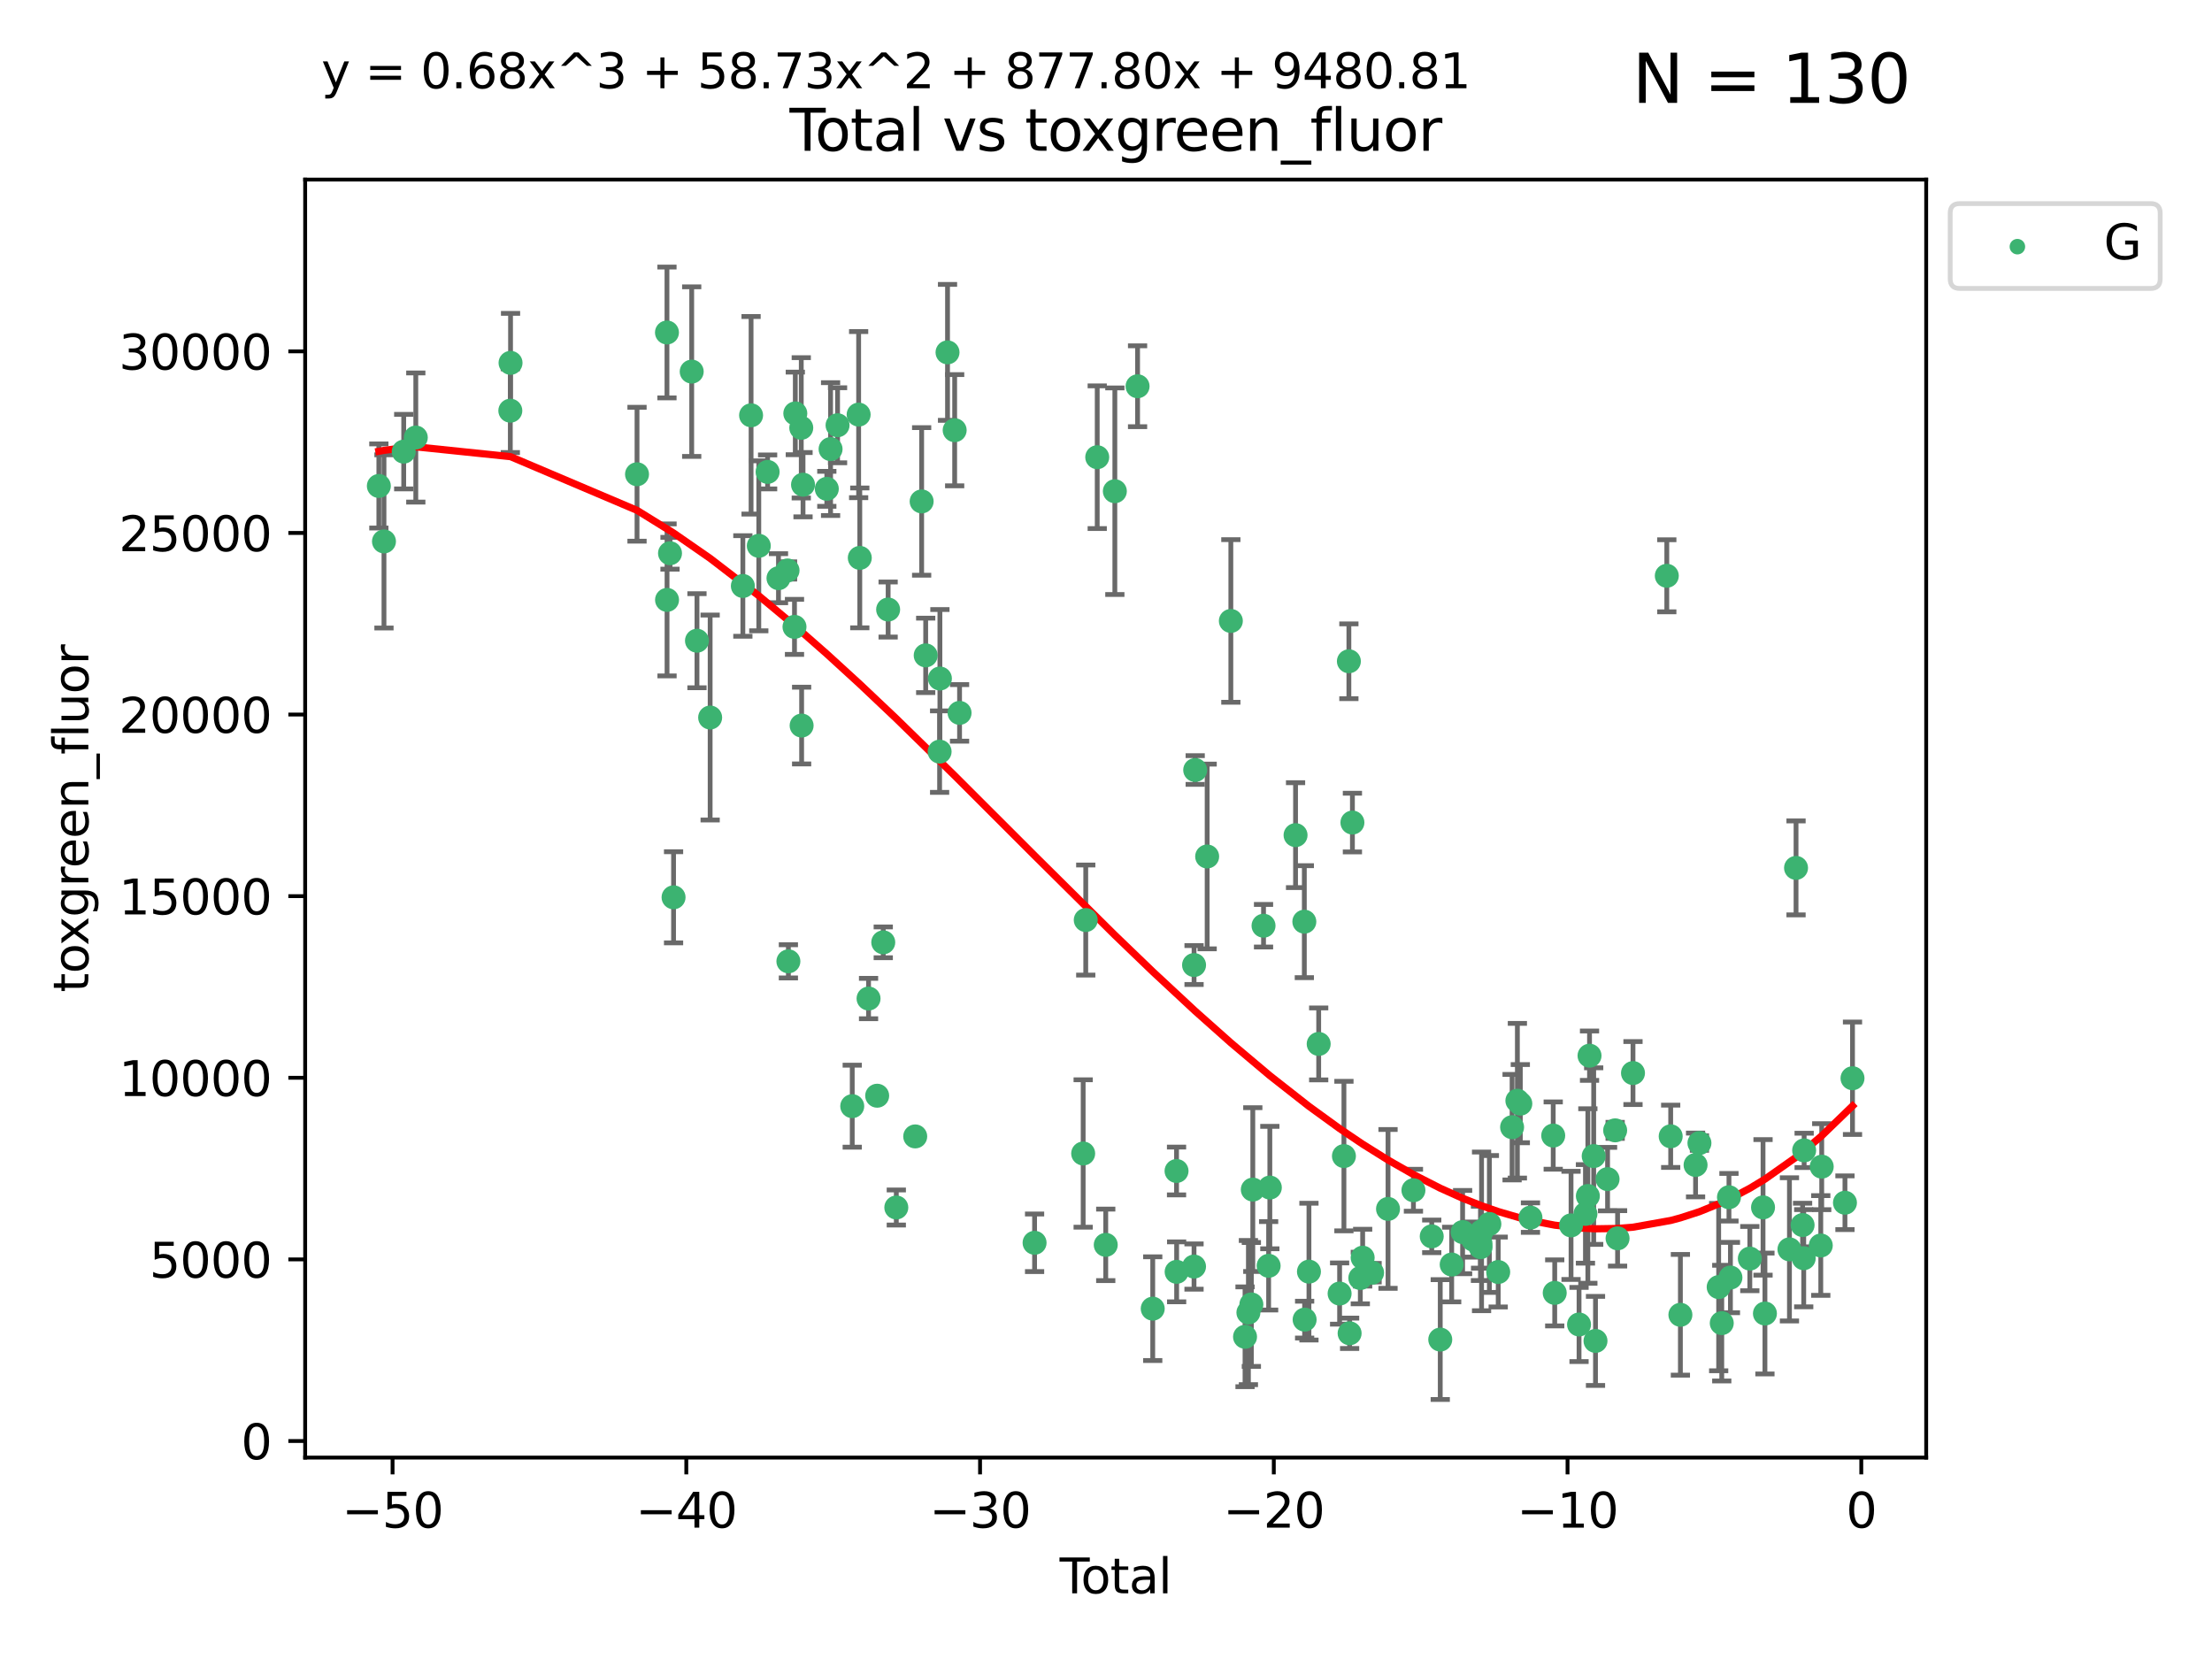 <?xml version="1.0" encoding="utf-8" standalone="no"?>
<!DOCTYPE svg PUBLIC "-//W3C//DTD SVG 1.1//EN"
  "http://www.w3.org/Graphics/SVG/1.1/DTD/svg11.dtd">
<svg xmlns:xlink="http://www.w3.org/1999/xlink" width="460.8pt" height="345.6pt" viewBox="0 0 460.8 345.6" xmlns="http://www.w3.org/2000/svg" version="1.1">
 <defs>
  <style type="text/css">*{stroke-linejoin: round; stroke-linecap: butt}</style>
 </defs>
 <g id="figure_1">
  <g id="patch_1">
   <path d="M 0 345.6 
L 460.8 345.6 
L 460.8 0 
L 0 0 
z
" style="fill: #ffffff"/>
  </g>
  <g id="axes_1">
   <g id="patch_2">
    <path d="M 63.571 303.64 
L 401.26 303.64 
L 401.26 37.411 
L 63.571 37.411 
z
" style="fill: #ffffff"/>
   </g>
   <g id="PathCollection_1">
    <defs>
     <path id="mae7ed24e22" d="M 0 1.118 
C 0.297 1.118 0.581 1 0.791 0.791 
C 1 0.581 1.118 0.297 1.118 0 
C 1.118 -0.297 1 -0.581 0.791 -0.791 
C 0.581 -1 0.297 -1.118 0 -1.118 
C -0.297 -1.118 -0.581 -1 -0.791 -0.791 
C -1 -0.581 -1.118 -0.297 -1.118 0 
C -1.118 0.297 -1 0.581 -0.791 0.791 
C -0.581 1 -0.297 1.118 0 1.118 
z
" style="stroke: #3cb371"/>
    </defs>
    <g clip-path="url(#pd53dbb0adf)">
     <use xlink:href="#mae7ed24e22" x="78.921" y="101.234" style="fill: #3cb371; stroke: #3cb371"/>
     <use xlink:href="#mae7ed24e22" x="79.989" y="112.788" style="fill: #3cb371; stroke: #3cb371"/>
     <use xlink:href="#mae7ed24e22" x="84.101" y="94.083" style="fill: #3cb371; stroke: #3cb371"/>
     <use xlink:href="#mae7ed24e22" x="86.619" y="91.145" style="fill: #3cb371; stroke: #3cb371"/>
     <use xlink:href="#mae7ed24e22" x="106.309" y="85.553" style="fill: #3cb371; stroke: #3cb371"/>
     <use xlink:href="#mae7ed24e22" x="106.356" y="75.591" style="fill: #3cb371; stroke: #3cb371"/>
     <use xlink:href="#mae7ed24e22" x="132.704" y="98.795" style="fill: #3cb371; stroke: #3cb371"/>
     <use xlink:href="#mae7ed24e22" x="138.941" y="69.264" style="fill: #3cb371; stroke: #3cb371"/>
     <use xlink:href="#mae7ed24e22" x="138.957" y="124.97" style="fill: #3cb371; stroke: #3cb371"/>
     <use xlink:href="#mae7ed24e22" x="139.576" y="115.253" style="fill: #3cb371; stroke: #3cb371"/>
     <use xlink:href="#mae7ed24e22" x="140.315" y="186.927" style="fill: #3cb371; stroke: #3cb371"/>
     <use xlink:href="#mae7ed24e22" x="144.095" y="77.411" style="fill: #3cb371; stroke: #3cb371"/>
     <use xlink:href="#mae7ed24e22" x="145.192" y="133.472" style="fill: #3cb371; stroke: #3cb371"/>
     <use xlink:href="#mae7ed24e22" x="147.937" y="149.475" style="fill: #3cb371; stroke: #3cb371"/>
     <use xlink:href="#mae7ed24e22" x="154.751" y="122.071" style="fill: #3cb371; stroke: #3cb371"/>
     <use xlink:href="#mae7ed24e22" x="156.463" y="86.514" style="fill: #3cb371; stroke: #3cb371"/>
     <use xlink:href="#mae7ed24e22" x="158.071" y="113.705" style="fill: #3cb371; stroke: #3cb371"/>
     <use xlink:href="#mae7ed24e22" x="159.909" y="98.308" style="fill: #3cb371; stroke: #3cb371"/>
     <use xlink:href="#mae7ed24e22" x="162.173" y="120.449" style="fill: #3cb371; stroke: #3cb371"/>
     <use xlink:href="#mae7ed24e22" x="164.06" y="118.836" style="fill: #3cb371; stroke: #3cb371"/>
     <use xlink:href="#mae7ed24e22" x="164.236" y="200.264" style="fill: #3cb371; stroke: #3cb371"/>
     <use xlink:href="#mae7ed24e22" x="165.508" y="130.588" style="fill: #3cb371; stroke: #3cb371"/>
     <use xlink:href="#mae7ed24e22" x="165.677" y="86.123" style="fill: #3cb371; stroke: #3cb371"/>
     <use xlink:href="#mae7ed24e22" x="166.918" y="89.125" style="fill: #3cb371; stroke: #3cb371"/>
     <use xlink:href="#mae7ed24e22" x="166.993" y="151.147" style="fill: #3cb371; stroke: #3cb371"/>
     <use xlink:href="#mae7ed24e22" x="167.285" y="100.97" style="fill: #3cb371; stroke: #3cb371"/>
     <use xlink:href="#mae7ed24e22" x="172.24" y="101.832" style="fill: #3cb371; stroke: #3cb371"/>
     <use xlink:href="#mae7ed24e22" x="173.025" y="93.553" style="fill: #3cb371; stroke: #3cb371"/>
     <use xlink:href="#mae7ed24e22" x="174.479" y="88.589" style="fill: #3cb371; stroke: #3cb371"/>
     <use xlink:href="#mae7ed24e22" x="177.537" y="230.435" style="fill: #3cb371; stroke: #3cb371"/>
     <use xlink:href="#mae7ed24e22" x="178.87" y="86.37" style="fill: #3cb371; stroke: #3cb371"/>
     <use xlink:href="#mae7ed24e22" x="179.11" y="116.218" style="fill: #3cb371; stroke: #3cb371"/>
     <use xlink:href="#mae7ed24e22" x="180.936" y="208.015" style="fill: #3cb371; stroke: #3cb371"/>
     <use xlink:href="#mae7ed24e22" x="182.732" y="228.258" style="fill: #3cb371; stroke: #3cb371"/>
     <use xlink:href="#mae7ed24e22" x="183.998" y="196.306" style="fill: #3cb371; stroke: #3cb371"/>
     <use xlink:href="#mae7ed24e22" x="185.015" y="126.976" style="fill: #3cb371; stroke: #3cb371"/>
     <use xlink:href="#mae7ed24e22" x="186.717" y="251.543" style="fill: #3cb371; stroke: #3cb371"/>
     <use xlink:href="#mae7ed24e22" x="190.657" y="236.735" style="fill: #3cb371; stroke: #3cb371"/>
     <use xlink:href="#mae7ed24e22" x="191.996" y="104.455" style="fill: #3cb371; stroke: #3cb371"/>
     <use xlink:href="#mae7ed24e22" x="192.839" y="136.529" style="fill: #3cb371; stroke: #3cb371"/>
     <use xlink:href="#mae7ed24e22" x="195.738" y="156.578" style="fill: #3cb371; stroke: #3cb371"/>
     <use xlink:href="#mae7ed24e22" x="195.801" y="141.348" style="fill: #3cb371; stroke: #3cb371"/>
     <use xlink:href="#mae7ed24e22" x="197.387" y="73.405" style="fill: #3cb371; stroke: #3cb371"/>
     <use xlink:href="#mae7ed24e22" x="198.874" y="89.619" style="fill: #3cb371; stroke: #3cb371"/>
     <use xlink:href="#mae7ed24e22" x="199.895" y="148.507" style="fill: #3cb371; stroke: #3cb371"/>
     <use xlink:href="#mae7ed24e22" x="215.522" y="258.897" style="fill: #3cb371; stroke: #3cb371"/>
     <use xlink:href="#mae7ed24e22" x="225.644" y="240.294" style="fill: #3cb371; stroke: #3cb371"/>
     <use xlink:href="#mae7ed24e22" x="226.181" y="191.661" style="fill: #3cb371; stroke: #3cb371"/>
     <use xlink:href="#mae7ed24e22" x="228.573" y="95.243" style="fill: #3cb371; stroke: #3cb371"/>
     <use xlink:href="#mae7ed24e22" x="230.347" y="259.328" style="fill: #3cb371; stroke: #3cb371"/>
     <use xlink:href="#mae7ed24e22" x="232.243" y="102.33" style="fill: #3cb371; stroke: #3cb371"/>
     <use xlink:href="#mae7ed24e22" x="236.978" y="80.464" style="fill: #3cb371; stroke: #3cb371"/>
     <use xlink:href="#mae7ed24e22" x="240.135" y="272.618" style="fill: #3cb371; stroke: #3cb371"/>
     <use xlink:href="#mae7ed24e22" x="245.095" y="243.938" style="fill: #3cb371; stroke: #3cb371"/>
     <use xlink:href="#mae7ed24e22" x="245.115" y="264.949" style="fill: #3cb371; stroke: #3cb371"/>
     <use xlink:href="#mae7ed24e22" x="248.737" y="263.846" style="fill: #3cb371; stroke: #3cb371"/>
     <use xlink:href="#mae7ed24e22" x="248.744" y="201.035" style="fill: #3cb371; stroke: #3cb371"/>
     <use xlink:href="#mae7ed24e22" x="248.982" y="160.406" style="fill: #3cb371; stroke: #3cb371"/>
     <use xlink:href="#mae7ed24e22" x="251.473" y="178.419" style="fill: #3cb371; stroke: #3cb371"/>
     <use xlink:href="#mae7ed24e22" x="256.408" y="129.354" style="fill: #3cb371; stroke: #3cb371"/>
     <use xlink:href="#mae7ed24e22" x="259.363" y="278.48" style="fill: #3cb371; stroke: #3cb371"/>
     <use xlink:href="#mae7ed24e22" x="260.066" y="273.431" style="fill: #3cb371; stroke: #3cb371"/>
     <use xlink:href="#mae7ed24e22" x="260.681" y="271.739" style="fill: #3cb371; stroke: #3cb371"/>
     <use xlink:href="#mae7ed24e22" x="260.982" y="247.812" style="fill: #3cb371; stroke: #3cb371"/>
     <use xlink:href="#mae7ed24e22" x="263.217" y="192.845" style="fill: #3cb371; stroke: #3cb371"/>
     <use xlink:href="#mae7ed24e22" x="264.279" y="263.691" style="fill: #3cb371; stroke: #3cb371"/>
     <use xlink:href="#mae7ed24e22" x="264.531" y="247.39" style="fill: #3cb371; stroke: #3cb371"/>
     <use xlink:href="#mae7ed24e22" x="269.888" y="173.976" style="fill: #3cb371; stroke: #3cb371"/>
     <use xlink:href="#mae7ed24e22" x="271.716" y="192.001" style="fill: #3cb371; stroke: #3cb371"/>
     <use xlink:href="#mae7ed24e22" x="271.777" y="274.903" style="fill: #3cb371; stroke: #3cb371"/>
     <use xlink:href="#mae7ed24e22" x="272.678" y="264.906" style="fill: #3cb371; stroke: #3cb371"/>
     <use xlink:href="#mae7ed24e22" x="274.707" y="217.47" style="fill: #3cb371; stroke: #3cb371"/>
     <use xlink:href="#mae7ed24e22" x="279.065" y="269.472" style="fill: #3cb371; stroke: #3cb371"/>
     <use xlink:href="#mae7ed24e22" x="279.965" y="240.832" style="fill: #3cb371; stroke: #3cb371"/>
     <use xlink:href="#mae7ed24e22" x="280.997" y="137.755" style="fill: #3cb371; stroke: #3cb371"/>
     <use xlink:href="#mae7ed24e22" x="281.15" y="277.752" style="fill: #3cb371; stroke: #3cb371"/>
     <use xlink:href="#mae7ed24e22" x="281.733" y="171.354" style="fill: #3cb371; stroke: #3cb371"/>
     <use xlink:href="#mae7ed24e22" x="283.379" y="266.232" style="fill: #3cb371; stroke: #3cb371"/>
     <use xlink:href="#mae7ed24e22" x="283.866" y="261.997" style="fill: #3cb371; stroke: #3cb371"/>
     <use xlink:href="#mae7ed24e22" x="285.834" y="265.126" style="fill: #3cb371; stroke: #3cb371"/>
     <use xlink:href="#mae7ed24e22" x="289.151" y="251.84" style="fill: #3cb371; stroke: #3cb371"/>
     <use xlink:href="#mae7ed24e22" x="294.444" y="247.949" style="fill: #3cb371; stroke: #3cb371"/>
     <use xlink:href="#mae7ed24e22" x="298.256" y="257.555" style="fill: #3cb371; stroke: #3cb371"/>
     <use xlink:href="#mae7ed24e22" x="300.031" y="279.057" style="fill: #3cb371; stroke: #3cb371"/>
     <use xlink:href="#mae7ed24e22" x="302.412" y="263.426" style="fill: #3cb371; stroke: #3cb371"/>
     <use xlink:href="#mae7ed24e22" x="304.688" y="256.664" style="fill: #3cb371; stroke: #3cb371"/>
     <use xlink:href="#mae7ed24e22" x="306.86" y="258.221" style="fill: #3cb371; stroke: #3cb371"/>
     <use xlink:href="#mae7ed24e22" x="308.411" y="259.023" style="fill: #3cb371; stroke: #3cb371"/>
     <use xlink:href="#mae7ed24e22" x="308.43" y="259.804" style="fill: #3cb371; stroke: #3cb371"/>
     <use xlink:href="#mae7ed24e22" x="308.637" y="256.519" style="fill: #3cb371; stroke: #3cb371"/>
     <use xlink:href="#mae7ed24e22" x="310.263" y="254.977" style="fill: #3cb371; stroke: #3cb371"/>
     <use xlink:href="#mae7ed24e22" x="312.104" y="264.984" style="fill: #3cb371; stroke: #3cb371"/>
     <use xlink:href="#mae7ed24e22" x="314.998" y="234.813" style="fill: #3cb371; stroke: #3cb371"/>
     <use xlink:href="#mae7ed24e22" x="316.098" y="229.297" style="fill: #3cb371; stroke: #3cb371"/>
     <use xlink:href="#mae7ed24e22" x="316.71" y="229.911" style="fill: #3cb371; stroke: #3cb371"/>
     <use xlink:href="#mae7ed24e22" x="318.823" y="253.649" style="fill: #3cb371; stroke: #3cb371"/>
     <use xlink:href="#mae7ed24e22" x="323.564" y="236.559" style="fill: #3cb371; stroke: #3cb371"/>
     <use xlink:href="#mae7ed24e22" x="323.877" y="269.334" style="fill: #3cb371; stroke: #3cb371"/>
     <use xlink:href="#mae7ed24e22" x="327.277" y="255.269" style="fill: #3cb371; stroke: #3cb371"/>
     <use xlink:href="#mae7ed24e22" x="328.944" y="275.915" style="fill: #3cb371; stroke: #3cb371"/>
     <use xlink:href="#mae7ed24e22" x="330.278" y="252.874" style="fill: #3cb371; stroke: #3cb371"/>
     <use xlink:href="#mae7ed24e22" x="330.78" y="249.151" style="fill: #3cb371; stroke: #3cb371"/>
     <use xlink:href="#mae7ed24e22" x="331.128" y="219.92" style="fill: #3cb371; stroke: #3cb371"/>
     <use xlink:href="#mae7ed24e22" x="331.995" y="240.835" style="fill: #3cb371; stroke: #3cb371"/>
     <use xlink:href="#mae7ed24e22" x="332.372" y="279.337" style="fill: #3cb371; stroke: #3cb371"/>
     <use xlink:href="#mae7ed24e22" x="334.886" y="245.631" style="fill: #3cb371; stroke: #3cb371"/>
     <use xlink:href="#mae7ed24e22" x="336.467" y="235.473" style="fill: #3cb371; stroke: #3cb371"/>
     <use xlink:href="#mae7ed24e22" x="336.97" y="257.97" style="fill: #3cb371; stroke: #3cb371"/>
     <use xlink:href="#mae7ed24e22" x="340.182" y="223.536" style="fill: #3cb371; stroke: #3cb371"/>
     <use xlink:href="#mae7ed24e22" x="347.225" y="119.947" style="fill: #3cb371; stroke: #3cb371"/>
     <use xlink:href="#mae7ed24e22" x="348.035" y="236.712" style="fill: #3cb371; stroke: #3cb371"/>
     <use xlink:href="#mae7ed24e22" x="350.057" y="273.896" style="fill: #3cb371; stroke: #3cb371"/>
     <use xlink:href="#mae7ed24e22" x="353.218" y="242.686" style="fill: #3cb371; stroke: #3cb371"/>
     <use xlink:href="#mae7ed24e22" x="354.025" y="238.119" style="fill: #3cb371; stroke: #3cb371"/>
     <use xlink:href="#mae7ed24e22" x="358.03" y="268.125" style="fill: #3cb371; stroke: #3cb371"/>
     <use xlink:href="#mae7ed24e22" x="358.674" y="275.632" style="fill: #3cb371; stroke: #3cb371"/>
     <use xlink:href="#mae7ed24e22" x="360.174" y="249.407" style="fill: #3cb371; stroke: #3cb371"/>
     <use xlink:href="#mae7ed24e22" x="360.481" y="266.137" style="fill: #3cb371; stroke: #3cb371"/>
     <use xlink:href="#mae7ed24e22" x="364.521" y="262.187" style="fill: #3cb371; stroke: #3cb371"/>
     <use xlink:href="#mae7ed24e22" x="367.272" y="251.52" style="fill: #3cb371; stroke: #3cb371"/>
     <use xlink:href="#mae7ed24e22" x="367.668" y="273.632" style="fill: #3cb371; stroke: #3cb371"/>
     <use xlink:href="#mae7ed24e22" x="372.775" y="260.264" style="fill: #3cb371; stroke: #3cb371"/>
     <use xlink:href="#mae7ed24e22" x="374.148" y="180.799" style="fill: #3cb371; stroke: #3cb371"/>
     <use xlink:href="#mae7ed24e22" x="375.513" y="255.201" style="fill: #3cb371; stroke: #3cb371"/>
     <use xlink:href="#mae7ed24e22" x="375.747" y="262.107" style="fill: #3cb371; stroke: #3cb371"/>
     <use xlink:href="#mae7ed24e22" x="375.837" y="239.646" style="fill: #3cb371; stroke: #3cb371"/>
     <use xlink:href="#mae7ed24e22" x="379.302" y="259.457" style="fill: #3cb371; stroke: #3cb371"/>
     <use xlink:href="#mae7ed24e22" x="379.498" y="243.037" style="fill: #3cb371; stroke: #3cb371"/>
     <use xlink:href="#mae7ed24e22" x="384.339" y="250.551" style="fill: #3cb371; stroke: #3cb371"/>
     <use xlink:href="#mae7ed24e22" x="385.911" y="224.617" style="fill: #3cb371; stroke: #3cb371"/>
    </g>
   </g>
   <g id="matplotlib.axis_1">
    <g id="xtick_1">
     <g id="line2d_1">
      <defs>
       <path id="m55e521dd1c" d="M 0 0 
L 0 3.5 
" style="stroke: #000000; stroke-width: 0.8"/>
      </defs>
      <g>
       <use xlink:href="#m55e521dd1c" x="81.778" y="303.64" style="stroke: #000000; stroke-width: 0.8"/>
      </g>
     </g>
     <g id="text_1">
      <!-- −50 -->
      <g transform="translate(71.225 318.238)scale(0.1 -0.1)">
       <defs>
        <path id="DejaVuSans-2212" d="M 678 2272 
L 4684 2272 
L 4684 1741 
L 678 1741 
L 678 2272 
z
" transform="scale(0.016)"/>
        <path id="DejaVuSans-35" d="M 691 4666 
L 3169 4666 
L 3169 4134 
L 1269 4134 
L 1269 2991 
Q 1406 3038 1543 3061 
Q 1681 3084 1819 3084 
Q 2600 3084 3056 2656 
Q 3513 2228 3513 1497 
Q 3513 744 3044 326 
Q 2575 -91 1722 -91 
Q 1428 -91 1123 -41 
Q 819 9 494 109 
L 494 744 
Q 775 591 1075 516 
Q 1375 441 1709 441 
Q 2250 441 2565 725 
Q 2881 1009 2881 1497 
Q 2881 1984 2565 2268 
Q 2250 2553 1709 2553 
Q 1456 2553 1204 2497 
Q 953 2441 691 2322 
L 691 4666 
z
" transform="scale(0.016)"/>
        <path id="DejaVuSans-30" d="M 2034 4250 
Q 1547 4250 1301 3770 
Q 1056 3291 1056 2328 
Q 1056 1369 1301 889 
Q 1547 409 2034 409 
Q 2525 409 2770 889 
Q 3016 1369 3016 2328 
Q 3016 3291 2770 3770 
Q 2525 4250 2034 4250 
z
M 2034 4750 
Q 2819 4750 3233 4129 
Q 3647 3509 3647 2328 
Q 3647 1150 3233 529 
Q 2819 -91 2034 -91 
Q 1250 -91 836 529 
Q 422 1150 422 2328 
Q 422 3509 836 4129 
Q 1250 4750 2034 4750 
z
" transform="scale(0.016)"/>
       </defs>
       <use xlink:href="#DejaVuSans-2212"/>
       <use xlink:href="#DejaVuSans-35" x="83.789"/>
       <use xlink:href="#DejaVuSans-30" x="147.412"/>
      </g>
     </g>
    </g>
    <g id="xtick_2">
     <g id="line2d_2">
      <g>
       <use xlink:href="#m55e521dd1c" x="142.97" y="303.64" style="stroke: #000000; stroke-width: 0.8"/>
      </g>
     </g>
     <g id="text_2">
      <!-- −40 -->
      <g transform="translate(132.418 318.238)scale(0.1 -0.1)">
       <defs>
        <path id="DejaVuSans-34" d="M 2419 4116 
L 825 1625 
L 2419 1625 
L 2419 4116 
z
M 2253 4666 
L 3047 4666 
L 3047 1625 
L 3713 1625 
L 3713 1100 
L 3047 1100 
L 3047 0 
L 2419 0 
L 2419 1100 
L 313 1100 
L 313 1709 
L 2253 4666 
z
" transform="scale(0.016)"/>
       </defs>
       <use xlink:href="#DejaVuSans-2212"/>
       <use xlink:href="#DejaVuSans-34" x="83.789"/>
       <use xlink:href="#DejaVuSans-30" x="147.412"/>
      </g>
     </g>
    </g>
    <g id="xtick_3">
     <g id="line2d_3">
      <g>
       <use xlink:href="#m55e521dd1c" x="204.163" y="303.64" style="stroke: #000000; stroke-width: 0.8"/>
      </g>
     </g>
     <g id="text_3">
      <!-- −30 -->
      <g transform="translate(193.611 318.238)scale(0.1 -0.1)">
       <defs>
        <path id="DejaVuSans-33" d="M 2597 2516 
Q 3050 2419 3304 2112 
Q 3559 1806 3559 1356 
Q 3559 666 3084 287 
Q 2609 -91 1734 -91 
Q 1441 -91 1130 -33 
Q 819 25 488 141 
L 488 750 
Q 750 597 1062 519 
Q 1375 441 1716 441 
Q 2309 441 2620 675 
Q 2931 909 2931 1356 
Q 2931 1769 2642 2001 
Q 2353 2234 1838 2234 
L 1294 2234 
L 1294 2753 
L 1863 2753 
Q 2328 2753 2575 2939 
Q 2822 3125 2822 3475 
Q 2822 3834 2567 4026 
Q 2313 4219 1838 4219 
Q 1578 4219 1281 4162 
Q 984 4106 628 3988 
L 628 4550 
Q 988 4650 1302 4700 
Q 1616 4750 1894 4750 
Q 2613 4750 3031 4423 
Q 3450 4097 3450 3541 
Q 3450 3153 3228 2886 
Q 3006 2619 2597 2516 
z
" transform="scale(0.016)"/>
       </defs>
       <use xlink:href="#DejaVuSans-2212"/>
       <use xlink:href="#DejaVuSans-33" x="83.789"/>
       <use xlink:href="#DejaVuSans-30" x="147.412"/>
      </g>
     </g>
    </g>
    <g id="xtick_4">
     <g id="line2d_4">
      <g>
       <use xlink:href="#m55e521dd1c" x="265.356" y="303.64" style="stroke: #000000; stroke-width: 0.8"/>
      </g>
     </g>
     <g id="text_4">
      <!-- −20 -->
      <g transform="translate(254.803 318.238)scale(0.1 -0.1)">
       <defs>
        <path id="DejaVuSans-32" d="M 1228 531 
L 3431 531 
L 3431 0 
L 469 0 
L 469 531 
Q 828 903 1448 1529 
Q 2069 2156 2228 2338 
Q 2531 2678 2651 2914 
Q 2772 3150 2772 3378 
Q 2772 3750 2511 3984 
Q 2250 4219 1831 4219 
Q 1534 4219 1204 4116 
Q 875 4013 500 3803 
L 500 4441 
Q 881 4594 1212 4672 
Q 1544 4750 1819 4750 
Q 2544 4750 2975 4387 
Q 3406 4025 3406 3419 
Q 3406 3131 3298 2873 
Q 3191 2616 2906 2266 
Q 2828 2175 2409 1742 
Q 1991 1309 1228 531 
z
" transform="scale(0.016)"/>
       </defs>
       <use xlink:href="#DejaVuSans-2212"/>
       <use xlink:href="#DejaVuSans-32" x="83.789"/>
       <use xlink:href="#DejaVuSans-30" x="147.412"/>
      </g>
     </g>
    </g>
    <g id="xtick_5">
     <g id="line2d_5">
      <g>
       <use xlink:href="#m55e521dd1c" x="326.548" y="303.64" style="stroke: #000000; stroke-width: 0.8"/>
      </g>
     </g>
     <g id="text_5">
      <!-- −10 -->
      <g transform="translate(315.996 318.238)scale(0.1 -0.1)">
       <defs>
        <path id="DejaVuSans-31" d="M 794 531 
L 1825 531 
L 1825 4091 
L 703 3866 
L 703 4441 
L 1819 4666 
L 2450 4666 
L 2450 531 
L 3481 531 
L 3481 0 
L 794 0 
L 794 531 
z
" transform="scale(0.016)"/>
       </defs>
       <use xlink:href="#DejaVuSans-2212"/>
       <use xlink:href="#DejaVuSans-31" x="83.789"/>
       <use xlink:href="#DejaVuSans-30" x="147.412"/>
      </g>
     </g>
    </g>
    <g id="xtick_6">
     <g id="line2d_6">
      <g>
       <use xlink:href="#m55e521dd1c" x="387.741" y="303.64" style="stroke: #000000; stroke-width: 0.8"/>
      </g>
     </g>
     <g id="text_6">
      <!-- 0 -->
      <g transform="translate(384.56 318.238)scale(0.1 -0.1)">
       <use xlink:href="#DejaVuSans-30"/>
      </g>
     </g>
    </g>
    <g id="text_7">
     <!-- Total -->
     <g transform="translate(220.739 331.917)scale(0.1 -0.1)">
      <defs>
       <path id="DejaVuSans-54" d="M -19 4666 
L 3928 4666 
L 3928 4134 
L 2272 4134 
L 2272 0 
L 1638 0 
L 1638 4134 
L -19 4134 
L -19 4666 
z
" transform="scale(0.016)"/>
       <path id="DejaVuSans-6f" d="M 1959 3097 
Q 1497 3097 1228 2736 
Q 959 2375 959 1747 
Q 959 1119 1226 758 
Q 1494 397 1959 397 
Q 2419 397 2687 759 
Q 2956 1122 2956 1747 
Q 2956 2369 2687 2733 
Q 2419 3097 1959 3097 
z
M 1959 3584 
Q 2709 3584 3137 3096 
Q 3566 2609 3566 1747 
Q 3566 888 3137 398 
Q 2709 -91 1959 -91 
Q 1206 -91 779 398 
Q 353 888 353 1747 
Q 353 2609 779 3096 
Q 1206 3584 1959 3584 
z
" transform="scale(0.016)"/>
       <path id="DejaVuSans-74" d="M 1172 4494 
L 1172 3500 
L 2356 3500 
L 2356 3053 
L 1172 3053 
L 1172 1153 
Q 1172 725 1289 603 
Q 1406 481 1766 481 
L 2356 481 
L 2356 0 
L 1766 0 
Q 1100 0 847 248 
Q 594 497 594 1153 
L 594 3053 
L 172 3053 
L 172 3500 
L 594 3500 
L 594 4494 
L 1172 4494 
z
" transform="scale(0.016)"/>
       <path id="DejaVuSans-61" d="M 2194 1759 
Q 1497 1759 1228 1600 
Q 959 1441 959 1056 
Q 959 750 1161 570 
Q 1363 391 1709 391 
Q 2188 391 2477 730 
Q 2766 1069 2766 1631 
L 2766 1759 
L 2194 1759 
z
M 3341 1997 
L 3341 0 
L 2766 0 
L 2766 531 
Q 2569 213 2275 61 
Q 1981 -91 1556 -91 
Q 1019 -91 701 211 
Q 384 513 384 1019 
Q 384 1609 779 1909 
Q 1175 2209 1959 2209 
L 2766 2209 
L 2766 2266 
Q 2766 2663 2505 2880 
Q 2244 3097 1772 3097 
Q 1472 3097 1187 3025 
Q 903 2953 641 2809 
L 641 3341 
Q 956 3463 1253 3523 
Q 1550 3584 1831 3584 
Q 2591 3584 2966 3190 
Q 3341 2797 3341 1997 
z
" transform="scale(0.016)"/>
       <path id="DejaVuSans-6c" d="M 603 4863 
L 1178 4863 
L 1178 0 
L 603 0 
L 603 4863 
z
" transform="scale(0.016)"/>
      </defs>
      <use xlink:href="#DejaVuSans-54"/>
      <use xlink:href="#DejaVuSans-6f" x="44.084"/>
      <use xlink:href="#DejaVuSans-74" x="105.266"/>
      <use xlink:href="#DejaVuSans-61" x="144.475"/>
      <use xlink:href="#DejaVuSans-6c" x="205.754"/>
     </g>
    </g>
   </g>
   <g id="matplotlib.axis_2">
    <g id="ytick_1">
     <g id="line2d_7">
      <defs>
       <path id="mf0a95579e2" d="M 0 0 
L -3.5 0 
" style="stroke: #000000; stroke-width: 0.8"/>
      </defs>
      <g>
       <use xlink:href="#mf0a95579e2" x="63.571" y="300.19" style="stroke: #000000; stroke-width: 0.8"/>
      </g>
     </g>
     <g id="text_8">
      <!-- 0 -->
      <g transform="translate(50.209 303.989)scale(0.1 -0.1)">
       <use xlink:href="#DejaVuSans-30"/>
      </g>
     </g>
    </g>
    <g id="ytick_2">
     <g id="line2d_8">
      <g>
       <use xlink:href="#mf0a95579e2" x="63.571" y="262.356" style="stroke: #000000; stroke-width: 0.8"/>
      </g>
     </g>
     <g id="text_9">
      <!-- 5000 -->
      <g transform="translate(31.121 266.155)scale(0.1 -0.1)">
       <use xlink:href="#DejaVuSans-35"/>
       <use xlink:href="#DejaVuSans-30" x="63.623"/>
       <use xlink:href="#DejaVuSans-30" x="127.246"/>
       <use xlink:href="#DejaVuSans-30" x="190.869"/>
      </g>
     </g>
    </g>
    <g id="ytick_3">
     <g id="line2d_9">
      <g>
       <use xlink:href="#mf0a95579e2" x="63.571" y="224.523" style="stroke: #000000; stroke-width: 0.8"/>
      </g>
     </g>
     <g id="text_10">
      <!-- 10000 -->
      <g transform="translate(24.759 228.322)scale(0.1 -0.1)">
       <use xlink:href="#DejaVuSans-31"/>
       <use xlink:href="#DejaVuSans-30" x="63.623"/>
       <use xlink:href="#DejaVuSans-30" x="127.246"/>
       <use xlink:href="#DejaVuSans-30" x="190.869"/>
       <use xlink:href="#DejaVuSans-30" x="254.492"/>
      </g>
     </g>
    </g>
    <g id="ytick_4">
     <g id="line2d_10">
      <g>
       <use xlink:href="#mf0a95579e2" x="63.571" y="186.689" style="stroke: #000000; stroke-width: 0.8"/>
      </g>
     </g>
     <g id="text_11">
      <!-- 15000 -->
      <g transform="translate(24.759 190.488)scale(0.1 -0.1)">
       <use xlink:href="#DejaVuSans-31"/>
       <use xlink:href="#DejaVuSans-35" x="63.623"/>
       <use xlink:href="#DejaVuSans-30" x="127.246"/>
       <use xlink:href="#DejaVuSans-30" x="190.869"/>
       <use xlink:href="#DejaVuSans-30" x="254.492"/>
      </g>
     </g>
    </g>
    <g id="ytick_5">
     <g id="line2d_11">
      <g>
       <use xlink:href="#mf0a95579e2" x="63.571" y="148.856" style="stroke: #000000; stroke-width: 0.8"/>
      </g>
     </g>
     <g id="text_12">
      <!-- 20000 -->
      <g transform="translate(24.759 152.655)scale(0.1 -0.1)">
       <use xlink:href="#DejaVuSans-32"/>
       <use xlink:href="#DejaVuSans-30" x="63.623"/>
       <use xlink:href="#DejaVuSans-30" x="127.246"/>
       <use xlink:href="#DejaVuSans-30" x="190.869"/>
       <use xlink:href="#DejaVuSans-30" x="254.492"/>
      </g>
     </g>
    </g>
    <g id="ytick_6">
     <g id="line2d_12">
      <g>
       <use xlink:href="#mf0a95579e2" x="63.571" y="111.022" style="stroke: #000000; stroke-width: 0.8"/>
      </g>
     </g>
     <g id="text_13">
      <!-- 25000 -->
      <g transform="translate(24.759 114.821)scale(0.1 -0.1)">
       <use xlink:href="#DejaVuSans-32"/>
       <use xlink:href="#DejaVuSans-35" x="63.623"/>
       <use xlink:href="#DejaVuSans-30" x="127.246"/>
       <use xlink:href="#DejaVuSans-30" x="190.869"/>
       <use xlink:href="#DejaVuSans-30" x="254.492"/>
      </g>
     </g>
    </g>
    <g id="ytick_7">
     <g id="line2d_13">
      <g>
       <use xlink:href="#mf0a95579e2" x="63.571" y="73.189" style="stroke: #000000; stroke-width: 0.8"/>
      </g>
     </g>
     <g id="text_14">
      <!-- 30000 -->
      <g transform="translate(24.759 76.988)scale(0.1 -0.1)">
       <use xlink:href="#DejaVuSans-33"/>
       <use xlink:href="#DejaVuSans-30" x="63.623"/>
       <use xlink:href="#DejaVuSans-30" x="127.246"/>
       <use xlink:href="#DejaVuSans-30" x="190.869"/>
       <use xlink:href="#DejaVuSans-30" x="254.492"/>
      </g>
     </g>
    </g>
    <g id="text_15">
     <!-- toxgreen_fluor -->
     <g transform="translate(18.401 206.72)rotate(-90)scale(0.1 -0.1)">
      <defs>
       <path id="DejaVuSans-78" d="M 3513 3500 
L 2247 1797 
L 3578 0 
L 2900 0 
L 1881 1375 
L 863 0 
L 184 0 
L 1544 1831 
L 300 3500 
L 978 3500 
L 1906 2253 
L 2834 3500 
L 3513 3500 
z
" transform="scale(0.016)"/>
       <path id="DejaVuSans-67" d="M 2906 1791 
Q 2906 2416 2648 2759 
Q 2391 3103 1925 3103 
Q 1463 3103 1205 2759 
Q 947 2416 947 1791 
Q 947 1169 1205 825 
Q 1463 481 1925 481 
Q 2391 481 2648 825 
Q 2906 1169 2906 1791 
z
M 3481 434 
Q 3481 -459 3084 -895 
Q 2688 -1331 1869 -1331 
Q 1566 -1331 1297 -1286 
Q 1028 -1241 775 -1147 
L 775 -588 
Q 1028 -725 1275 -790 
Q 1522 -856 1778 -856 
Q 2344 -856 2625 -561 
Q 2906 -266 2906 331 
L 2906 616 
Q 2728 306 2450 153 
Q 2172 0 1784 0 
Q 1141 0 747 490 
Q 353 981 353 1791 
Q 353 2603 747 3093 
Q 1141 3584 1784 3584 
Q 2172 3584 2450 3431 
Q 2728 3278 2906 2969 
L 2906 3500 
L 3481 3500 
L 3481 434 
z
" transform="scale(0.016)"/>
       <path id="DejaVuSans-72" d="M 2631 2963 
Q 2534 3019 2420 3045 
Q 2306 3072 2169 3072 
Q 1681 3072 1420 2755 
Q 1159 2438 1159 1844 
L 1159 0 
L 581 0 
L 581 3500 
L 1159 3500 
L 1159 2956 
Q 1341 3275 1631 3429 
Q 1922 3584 2338 3584 
Q 2397 3584 2469 3576 
Q 2541 3569 2628 3553 
L 2631 2963 
z
" transform="scale(0.016)"/>
       <path id="DejaVuSans-65" d="M 3597 1894 
L 3597 1613 
L 953 1613 
Q 991 1019 1311 708 
Q 1631 397 2203 397 
Q 2534 397 2845 478 
Q 3156 559 3463 722 
L 3463 178 
Q 3153 47 2828 -22 
Q 2503 -91 2169 -91 
Q 1331 -91 842 396 
Q 353 884 353 1716 
Q 353 2575 817 3079 
Q 1281 3584 2069 3584 
Q 2775 3584 3186 3129 
Q 3597 2675 3597 1894 
z
M 3022 2063 
Q 3016 2534 2758 2815 
Q 2500 3097 2075 3097 
Q 1594 3097 1305 2825 
Q 1016 2553 972 2059 
L 3022 2063 
z
" transform="scale(0.016)"/>
       <path id="DejaVuSans-6e" d="M 3513 2113 
L 3513 0 
L 2938 0 
L 2938 2094 
Q 2938 2591 2744 2837 
Q 2550 3084 2163 3084 
Q 1697 3084 1428 2787 
Q 1159 2491 1159 1978 
L 1159 0 
L 581 0 
L 581 3500 
L 1159 3500 
L 1159 2956 
Q 1366 3272 1645 3428 
Q 1925 3584 2291 3584 
Q 2894 3584 3203 3211 
Q 3513 2838 3513 2113 
z
" transform="scale(0.016)"/>
       <path id="DejaVuSans-5f" d="M 3263 -1063 
L 3263 -1509 
L -63 -1509 
L -63 -1063 
L 3263 -1063 
z
" transform="scale(0.016)"/>
       <path id="DejaVuSans-66" d="M 2375 4863 
L 2375 4384 
L 1825 4384 
Q 1516 4384 1395 4259 
Q 1275 4134 1275 3809 
L 1275 3500 
L 2222 3500 
L 2222 3053 
L 1275 3053 
L 1275 0 
L 697 0 
L 697 3053 
L 147 3053 
L 147 3500 
L 697 3500 
L 697 3744 
Q 697 4328 969 4595 
Q 1241 4863 1831 4863 
L 2375 4863 
z
" transform="scale(0.016)"/>
       <path id="DejaVuSans-75" d="M 544 1381 
L 544 3500 
L 1119 3500 
L 1119 1403 
Q 1119 906 1312 657 
Q 1506 409 1894 409 
Q 2359 409 2629 706 
Q 2900 1003 2900 1516 
L 2900 3500 
L 3475 3500 
L 3475 0 
L 2900 0 
L 2900 538 
Q 2691 219 2414 64 
Q 2138 -91 1772 -91 
Q 1169 -91 856 284 
Q 544 659 544 1381 
z
M 1991 3584 
L 1991 3584 
z
" transform="scale(0.016)"/>
      </defs>
      <use xlink:href="#DejaVuSans-74"/>
      <use xlink:href="#DejaVuSans-6f" x="39.209"/>
      <use xlink:href="#DejaVuSans-78" x="97.266"/>
      <use xlink:href="#DejaVuSans-67" x="156.445"/>
      <use xlink:href="#DejaVuSans-72" x="219.922"/>
      <use xlink:href="#DejaVuSans-65" x="258.785"/>
      <use xlink:href="#DejaVuSans-65" x="320.309"/>
      <use xlink:href="#DejaVuSans-6e" x="381.832"/>
      <use xlink:href="#DejaVuSans-5f" x="445.211"/>
      <use xlink:href="#DejaVuSans-66" x="495.211"/>
      <use xlink:href="#DejaVuSans-6c" x="530.416"/>
      <use xlink:href="#DejaVuSans-75" x="558.199"/>
      <use xlink:href="#DejaVuSans-6f" x="621.578"/>
      <use xlink:href="#DejaVuSans-72" x="682.76"/>
     </g>
    </g>
   </g>
   <g id="LineCollection_1">
    <path d="M 78.921 109.996 
L 78.921 92.471 
" clip-path="url(#pd53dbb0adf)" style="fill: none; stroke: #696969"/>
    <path d="M 79.989 130.827 
L 79.989 94.748 
" clip-path="url(#pd53dbb0adf)" style="fill: none; stroke: #696969"/>
    <path d="M 84.101 101.848 
L 84.101 86.319 
" clip-path="url(#pd53dbb0adf)" style="fill: none; stroke: #696969"/>
    <path d="M 86.619 104.596 
L 86.619 77.693 
" clip-path="url(#pd53dbb0adf)" style="fill: none; stroke: #696969"/>
    <path d="M 106.309 94.275 
L 106.309 76.831 
" clip-path="url(#pd53dbb0adf)" style="fill: none; stroke: #696969"/>
    <path d="M 106.356 85.901 
L 106.356 65.282 
" clip-path="url(#pd53dbb0adf)" style="fill: none; stroke: #696969"/>
    <path d="M 132.704 112.74 
L 132.704 84.85 
" clip-path="url(#pd53dbb0adf)" style="fill: none; stroke: #696969"/>
    <path d="M 138.941 82.891 
L 138.941 55.637 
" clip-path="url(#pd53dbb0adf)" style="fill: none; stroke: #696969"/>
    <path d="M 138.957 140.805 
L 138.957 109.134 
" clip-path="url(#pd53dbb0adf)" style="fill: none; stroke: #696969"/>
    <path d="M 139.576 118.565 
L 139.576 111.942 
" clip-path="url(#pd53dbb0adf)" style="fill: none; stroke: #696969"/>
    <path d="M 140.315 196.42 
L 140.315 177.433 
" clip-path="url(#pd53dbb0adf)" style="fill: none; stroke: #696969"/>
    <path d="M 144.095 95.076 
L 144.095 59.746 
" clip-path="url(#pd53dbb0adf)" style="fill: none; stroke: #696969"/>
    <path d="M 145.192 143.276 
L 145.192 123.669 
" clip-path="url(#pd53dbb0adf)" style="fill: none; stroke: #696969"/>
    <path d="M 147.937 170.823 
L 147.937 128.127 
" clip-path="url(#pd53dbb0adf)" style="fill: none; stroke: #696969"/>
    <path d="M 154.751 132.546 
L 154.751 111.596 
" clip-path="url(#pd53dbb0adf)" style="fill: none; stroke: #696969"/>
    <path d="M 156.463 107.091 
L 156.463 65.937 
" clip-path="url(#pd53dbb0adf)" style="fill: none; stroke: #696969"/>
    <path d="M 158.071 131.407 
L 158.071 96.003 
" clip-path="url(#pd53dbb0adf)" style="fill: none; stroke: #696969"/>
    <path d="M 159.909 101.848 
L 159.909 94.768 
" clip-path="url(#pd53dbb0adf)" style="fill: none; stroke: #696969"/>
    <path d="M 162.173 125.559 
L 162.173 115.339 
" clip-path="url(#pd53dbb0adf)" style="fill: none; stroke: #696969"/>
    <path d="M 164.06 120.635 
L 164.06 117.038 
" clip-path="url(#pd53dbb0adf)" style="fill: none; stroke: #696969"/>
    <path d="M 164.236 203.724 
L 164.236 196.803 
" clip-path="url(#pd53dbb0adf)" style="fill: none; stroke: #696969"/>
    <path d="M 165.508 136.322 
L 165.508 124.854 
" clip-path="url(#pd53dbb0adf)" style="fill: none; stroke: #696969"/>
    <path d="M 165.677 94.726 
L 165.677 77.519 
" clip-path="url(#pd53dbb0adf)" style="fill: none; stroke: #696969"/>
    <path d="M 166.918 103.744 
L 166.918 74.506 
" clip-path="url(#pd53dbb0adf)" style="fill: none; stroke: #696969"/>
    <path d="M 166.993 159.141 
L 166.993 143.153 
" clip-path="url(#pd53dbb0adf)" style="fill: none; stroke: #696969"/>
    <path d="M 167.285 107.668 
L 167.285 94.272 
" clip-path="url(#pd53dbb0adf)" style="fill: none; stroke: #696969"/>
    <path d="M 172.24 105.477 
L 172.24 98.187 
" clip-path="url(#pd53dbb0adf)" style="fill: none; stroke: #696969"/>
    <path d="M 173.025 107.391 
L 173.025 79.716 
" clip-path="url(#pd53dbb0adf)" style="fill: none; stroke: #696969"/>
    <path d="M 174.479 96.404 
L 174.479 80.774 
" clip-path="url(#pd53dbb0adf)" style="fill: none; stroke: #696969"/>
    <path d="M 177.537 238.975 
L 177.537 221.896 
" clip-path="url(#pd53dbb0adf)" style="fill: none; stroke: #696969"/>
    <path d="M 178.87 103.672 
L 178.87 69.069 
" clip-path="url(#pd53dbb0adf)" style="fill: none; stroke: #696969"/>
    <path d="M 179.11 130.786 
L 179.11 101.651 
" clip-path="url(#pd53dbb0adf)" style="fill: none; stroke: #696969"/>
    <path d="M 180.936 212.223 
L 180.936 203.808 
" clip-path="url(#pd53dbb0adf)" style="fill: none; stroke: #696969"/>
    <path d="M 182.732 229.054 
L 182.732 227.463 
" clip-path="url(#pd53dbb0adf)" style="fill: none; stroke: #696969"/>
    <path d="M 183.998 199.513 
L 183.998 193.1 
" clip-path="url(#pd53dbb0adf)" style="fill: none; stroke: #696969"/>
    <path d="M 185.015 132.71 
L 185.015 121.242 
" clip-path="url(#pd53dbb0adf)" style="fill: none; stroke: #696969"/>
    <path d="M 186.717 255.197 
L 186.717 247.889 
" clip-path="url(#pd53dbb0adf)" style="fill: none; stroke: #696969"/>
    <path d="M 190.657 237.225 
L 190.657 236.245 
" clip-path="url(#pd53dbb0adf)" style="fill: none; stroke: #696969"/>
    <path d="M 191.996 119.826 
L 191.996 89.085 
" clip-path="url(#pd53dbb0adf)" style="fill: none; stroke: #696969"/>
    <path d="M 192.839 144.283 
L 192.839 128.774 
" clip-path="url(#pd53dbb0adf)" style="fill: none; stroke: #696969"/>
    <path d="M 195.738 165.066 
L 195.738 148.091 
" clip-path="url(#pd53dbb0adf)" style="fill: none; stroke: #696969"/>
    <path d="M 195.801 155.717 
L 195.801 126.979 
" clip-path="url(#pd53dbb0adf)" style="fill: none; stroke: #696969"/>
    <path d="M 197.387 87.566 
L 197.387 59.244 
" clip-path="url(#pd53dbb0adf)" style="fill: none; stroke: #696969"/>
    <path d="M 198.874 101.203 
L 198.874 78.035 
" clip-path="url(#pd53dbb0adf)" style="fill: none; stroke: #696969"/>
    <path d="M 199.895 154.398 
L 199.895 142.615 
" clip-path="url(#pd53dbb0adf)" style="fill: none; stroke: #696969"/>
    <path d="M 215.522 264.894 
L 215.522 252.9 
" clip-path="url(#pd53dbb0adf)" style="fill: none; stroke: #696969"/>
    <path d="M 225.644 255.648 
L 225.644 224.939 
" clip-path="url(#pd53dbb0adf)" style="fill: none; stroke: #696969"/>
    <path d="M 226.181 203.125 
L 226.181 180.198 
" clip-path="url(#pd53dbb0adf)" style="fill: none; stroke: #696969"/>
    <path d="M 228.573 110.105 
L 228.573 80.382 
" clip-path="url(#pd53dbb0adf)" style="fill: none; stroke: #696969"/>
    <path d="M 230.347 266.774 
L 230.347 251.881 
" clip-path="url(#pd53dbb0adf)" style="fill: none; stroke: #696969"/>
    <path d="M 232.243 123.843 
L 232.243 80.816 
" clip-path="url(#pd53dbb0adf)" style="fill: none; stroke: #696969"/>
    <path d="M 236.978 88.887 
L 236.978 72.042 
" clip-path="url(#pd53dbb0adf)" style="fill: none; stroke: #696969"/>
    <path d="M 240.135 283.424 
L 240.135 261.812 
" clip-path="url(#pd53dbb0adf)" style="fill: none; stroke: #696969"/>
    <path d="M 245.095 248.916 
L 245.095 238.959 
" clip-path="url(#pd53dbb0adf)" style="fill: none; stroke: #696969"/>
    <path d="M 245.115 271.189 
L 245.115 258.709 
" clip-path="url(#pd53dbb0adf)" style="fill: none; stroke: #696969"/>
    <path d="M 248.737 268.562 
L 248.737 259.13 
" clip-path="url(#pd53dbb0adf)" style="fill: none; stroke: #696969"/>
    <path d="M 248.744 205.086 
L 248.744 196.985 
" clip-path="url(#pd53dbb0adf)" style="fill: none; stroke: #696969"/>
    <path d="M 248.982 163.397 
L 248.982 157.415 
" clip-path="url(#pd53dbb0adf)" style="fill: none; stroke: #696969"/>
    <path d="M 251.473 197.657 
L 251.473 159.18 
" clip-path="url(#pd53dbb0adf)" style="fill: none; stroke: #696969"/>
    <path d="M 256.408 146.292 
L 256.408 112.417 
" clip-path="url(#pd53dbb0adf)" style="fill: none; stroke: #696969"/>
    <path d="M 259.363 288.874 
L 259.363 268.085 
" clip-path="url(#pd53dbb0adf)" style="fill: none; stroke: #696969"/>
    <path d="M 260.066 288.447 
L 260.066 258.415 
" clip-path="url(#pd53dbb0adf)" style="fill: none; stroke: #696969"/>
    <path d="M 260.681 284.643 
L 260.681 258.835 
" clip-path="url(#pd53dbb0adf)" style="fill: none; stroke: #696969"/>
    <path d="M 260.982 264.87 
L 260.982 230.754 
" clip-path="url(#pd53dbb0adf)" style="fill: none; stroke: #696969"/>
    <path d="M 263.217 197.278 
L 263.217 188.413 
" clip-path="url(#pd53dbb0adf)" style="fill: none; stroke: #696969"/>
    <path d="M 264.279 272.901 
L 264.279 254.482 
" clip-path="url(#pd53dbb0adf)" style="fill: none; stroke: #696969"/>
    <path d="M 264.531 260.141 
L 264.531 234.64 
" clip-path="url(#pd53dbb0adf)" style="fill: none; stroke: #696969"/>
    <path d="M 269.888 184.901 
L 269.888 163.051 
" clip-path="url(#pd53dbb0adf)" style="fill: none; stroke: #696969"/>
    <path d="M 271.716 203.662 
L 271.716 180.339 
" clip-path="url(#pd53dbb0adf)" style="fill: none; stroke: #696969"/>
    <path d="M 271.777 278.737 
L 271.777 271.069 
" clip-path="url(#pd53dbb0adf)" style="fill: none; stroke: #696969"/>
    <path d="M 272.678 279.154 
L 272.678 250.658 
" clip-path="url(#pd53dbb0adf)" style="fill: none; stroke: #696969"/>
    <path d="M 274.707 224.965 
L 274.707 209.974 
" clip-path="url(#pd53dbb0adf)" style="fill: none; stroke: #696969"/>
    <path d="M 279.065 275.85 
L 279.065 263.094 
" clip-path="url(#pd53dbb0adf)" style="fill: none; stroke: #696969"/>
    <path d="M 279.965 256.41 
L 279.965 225.254 
" clip-path="url(#pd53dbb0adf)" style="fill: none; stroke: #696969"/>
    <path d="M 280.997 145.543 
L 280.997 129.966 
" clip-path="url(#pd53dbb0adf)" style="fill: none; stroke: #696969"/>
    <path d="M 281.15 280.915 
L 281.15 274.589 
" clip-path="url(#pd53dbb0adf)" style="fill: none; stroke: #696969"/>
    <path d="M 281.733 177.469 
L 281.733 165.24 
" clip-path="url(#pd53dbb0adf)" style="fill: none; stroke: #696969"/>
    <path d="M 283.379 271.609 
L 283.379 260.856 
" clip-path="url(#pd53dbb0adf)" style="fill: none; stroke: #696969"/>
    <path d="M 283.866 267.915 
L 283.866 256.079 
" clip-path="url(#pd53dbb0adf)" style="fill: none; stroke: #696969"/>
    <path d="M 285.834 267.057 
L 285.834 263.195 
" clip-path="url(#pd53dbb0adf)" style="fill: none; stroke: #696969"/>
    <path d="M 289.151 268.381 
L 289.151 235.299 
" clip-path="url(#pd53dbb0adf)" style="fill: none; stroke: #696969"/>
    <path d="M 294.444 252.318 
L 294.444 243.579 
" clip-path="url(#pd53dbb0adf)" style="fill: none; stroke: #696969"/>
    <path d="M 298.256 260.946 
L 298.256 254.163 
" clip-path="url(#pd53dbb0adf)" style="fill: none; stroke: #696969"/>
    <path d="M 300.031 291.539 
L 300.031 266.574 
" clip-path="url(#pd53dbb0adf)" style="fill: none; stroke: #696969"/>
    <path d="M 302.412 271.201 
L 302.412 255.651 
" clip-path="url(#pd53dbb0adf)" style="fill: none; stroke: #696969"/>
    <path d="M 304.688 265.336 
L 304.688 247.993 
" clip-path="url(#pd53dbb0adf)" style="fill: none; stroke: #696969"/>
    <path d="M 306.86 261.881 
L 306.86 254.562 
" clip-path="url(#pd53dbb0adf)" style="fill: none; stroke: #696969"/>
    <path d="M 308.411 266.758 
L 308.411 251.287 
" clip-path="url(#pd53dbb0adf)" style="fill: none; stroke: #696969"/>
    <path d="M 308.43 264.182 
L 308.43 255.427 
" clip-path="url(#pd53dbb0adf)" style="fill: none; stroke: #696969"/>
    <path d="M 308.637 273.043 
L 308.637 239.994 
" clip-path="url(#pd53dbb0adf)" style="fill: none; stroke: #696969"/>
    <path d="M 310.263 269.232 
L 310.263 240.723 
" clip-path="url(#pd53dbb0adf)" style="fill: none; stroke: #696969"/>
    <path d="M 312.104 272.266 
L 312.104 257.703 
" clip-path="url(#pd53dbb0adf)" style="fill: none; stroke: #696969"/>
    <path d="M 314.998 245.805 
L 314.998 223.821 
" clip-path="url(#pd53dbb0adf)" style="fill: none; stroke: #696969"/>
    <path d="M 316.098 245.406 
L 316.098 213.188 
" clip-path="url(#pd53dbb0adf)" style="fill: none; stroke: #696969"/>
    <path d="M 316.71 238.057 
L 316.71 221.764 
" clip-path="url(#pd53dbb0adf)" style="fill: none; stroke: #696969"/>
    <path d="M 318.823 256.72 
L 318.823 250.579 
" clip-path="url(#pd53dbb0adf)" style="fill: none; stroke: #696969"/>
    <path d="M 323.564 243.567 
L 323.564 229.552 
" clip-path="url(#pd53dbb0adf)" style="fill: none; stroke: #696969"/>
    <path d="M 323.877 276.21 
L 323.877 262.457 
" clip-path="url(#pd53dbb0adf)" style="fill: none; stroke: #696969"/>
    <path d="M 327.277 266.535 
L 327.277 244.003 
" clip-path="url(#pd53dbb0adf)" style="fill: none; stroke: #696969"/>
    <path d="M 328.944 283.637 
L 328.944 268.193 
" clip-path="url(#pd53dbb0adf)" style="fill: none; stroke: #696969"/>
    <path d="M 330.278 263.14 
L 330.278 242.608 
" clip-path="url(#pd53dbb0adf)" style="fill: none; stroke: #696969"/>
    <path d="M 330.78 267.327 
L 330.78 230.975 
" clip-path="url(#pd53dbb0adf)" style="fill: none; stroke: #696969"/>
    <path d="M 331.128 225.062 
L 331.128 214.777 
" clip-path="url(#pd53dbb0adf)" style="fill: none; stroke: #696969"/>
    <path d="M 331.995 259.227 
L 331.995 222.444 
" clip-path="url(#pd53dbb0adf)" style="fill: none; stroke: #696969"/>
    <path d="M 332.372 288.611 
L 332.372 270.062 
" clip-path="url(#pd53dbb0adf)" style="fill: none; stroke: #696969"/>
    <path d="M 334.886 252.238 
L 334.886 239.023 
" clip-path="url(#pd53dbb0adf)" style="fill: none; stroke: #696969"/>
    <path d="M 336.467 237.147 
L 336.467 233.798 
" clip-path="url(#pd53dbb0adf)" style="fill: none; stroke: #696969"/>
    <path d="M 336.97 263.742 
L 336.97 252.198 
" clip-path="url(#pd53dbb0adf)" style="fill: none; stroke: #696969"/>
    <path d="M 340.182 230.095 
L 340.182 216.977 
" clip-path="url(#pd53dbb0adf)" style="fill: none; stroke: #696969"/>
    <path d="M 347.225 127.451 
L 347.225 112.444 
" clip-path="url(#pd53dbb0adf)" style="fill: none; stroke: #696969"/>
    <path d="M 348.035 243.2 
L 348.035 230.223 
" clip-path="url(#pd53dbb0adf)" style="fill: none; stroke: #696969"/>
    <path d="M 350.057 286.471 
L 350.057 261.321 
" clip-path="url(#pd53dbb0adf)" style="fill: none; stroke: #696969"/>
    <path d="M 353.218 249.33 
L 353.218 236.041 
" clip-path="url(#pd53dbb0adf)" style="fill: none; stroke: #696969"/>
    <path d="M 354.025 239.636 
L 354.025 236.602 
" clip-path="url(#pd53dbb0adf)" style="fill: none; stroke: #696969"/>
    <path d="M 358.03 285.557 
L 358.03 250.692 
" clip-path="url(#pd53dbb0adf)" style="fill: none; stroke: #696969"/>
    <path d="M 358.674 287.683 
L 358.674 263.581 
" clip-path="url(#pd53dbb0adf)" style="fill: none; stroke: #696969"/>
    <path d="M 360.174 254.361 
L 360.174 244.452 
" clip-path="url(#pd53dbb0adf)" style="fill: none; stroke: #696969"/>
    <path d="M 360.481 273.465 
L 360.481 258.81 
" clip-path="url(#pd53dbb0adf)" style="fill: none; stroke: #696969"/>
    <path d="M 364.521 268.879 
L 364.521 255.496 
" clip-path="url(#pd53dbb0adf)" style="fill: none; stroke: #696969"/>
    <path d="M 367.272 265.639 
L 367.272 237.401 
" clip-path="url(#pd53dbb0adf)" style="fill: none; stroke: #696969"/>
    <path d="M 367.668 286.22 
L 367.668 261.043 
" clip-path="url(#pd53dbb0adf)" style="fill: none; stroke: #696969"/>
    <path d="M 372.775 275.179 
L 372.775 245.349 
" clip-path="url(#pd53dbb0adf)" style="fill: none; stroke: #696969"/>
    <path d="M 374.148 190.587 
L 374.148 171.01 
" clip-path="url(#pd53dbb0adf)" style="fill: none; stroke: #696969"/>
    <path d="M 375.513 259.743 
L 375.513 250.659 
" clip-path="url(#pd53dbb0adf)" style="fill: none; stroke: #696969"/>
    <path d="M 375.747 272.233 
L 375.747 251.982 
" clip-path="url(#pd53dbb0adf)" style="fill: none; stroke: #696969"/>
    <path d="M 375.837 243.219 
L 375.837 236.073 
" clip-path="url(#pd53dbb0adf)" style="fill: none; stroke: #696969"/>
    <path d="M 379.302 269.845 
L 379.302 249.068 
" clip-path="url(#pd53dbb0adf)" style="fill: none; stroke: #696969"/>
    <path d="M 379.498 251.992 
L 379.498 234.081 
" clip-path="url(#pd53dbb0adf)" style="fill: none; stroke: #696969"/>
    <path d="M 384.339 256.144 
L 384.339 244.957 
" clip-path="url(#pd53dbb0adf)" style="fill: none; stroke: #696969"/>
    <path d="M 385.911 236.327 
L 385.911 212.908 
" clip-path="url(#pd53dbb0adf)" style="fill: none; stroke: #696969"/>
   </g>
   <g id="line2d_14">
    <defs>
     <path id="m9e359c3d93" d="M 2 0 
L -2 -0 
" style="stroke: #696969"/>
    </defs>
    <g clip-path="url(#pd53dbb0adf)">
     <use xlink:href="#m9e359c3d93" x="78.921" y="109.996" style="fill: #696969; stroke: #696969"/>
     <use xlink:href="#m9e359c3d93" x="79.989" y="130.827" style="fill: #696969; stroke: #696969"/>
     <use xlink:href="#m9e359c3d93" x="84.101" y="101.848" style="fill: #696969; stroke: #696969"/>
     <use xlink:href="#m9e359c3d93" x="86.619" y="104.596" style="fill: #696969; stroke: #696969"/>
     <use xlink:href="#m9e359c3d93" x="106.309" y="94.275" style="fill: #696969; stroke: #696969"/>
     <use xlink:href="#m9e359c3d93" x="106.356" y="85.901" style="fill: #696969; stroke: #696969"/>
     <use xlink:href="#m9e359c3d93" x="132.704" y="112.74" style="fill: #696969; stroke: #696969"/>
     <use xlink:href="#m9e359c3d93" x="138.941" y="82.891" style="fill: #696969; stroke: #696969"/>
     <use xlink:href="#m9e359c3d93" x="138.957" y="140.805" style="fill: #696969; stroke: #696969"/>
     <use xlink:href="#m9e359c3d93" x="139.576" y="118.565" style="fill: #696969; stroke: #696969"/>
     <use xlink:href="#m9e359c3d93" x="140.315" y="196.42" style="fill: #696969; stroke: #696969"/>
     <use xlink:href="#m9e359c3d93" x="144.095" y="95.076" style="fill: #696969; stroke: #696969"/>
     <use xlink:href="#m9e359c3d93" x="145.192" y="143.276" style="fill: #696969; stroke: #696969"/>
     <use xlink:href="#m9e359c3d93" x="147.937" y="170.823" style="fill: #696969; stroke: #696969"/>
     <use xlink:href="#m9e359c3d93" x="154.751" y="132.546" style="fill: #696969; stroke: #696969"/>
     <use xlink:href="#m9e359c3d93" x="156.463" y="107.091" style="fill: #696969; stroke: #696969"/>
     <use xlink:href="#m9e359c3d93" x="158.071" y="131.407" style="fill: #696969; stroke: #696969"/>
     <use xlink:href="#m9e359c3d93" x="159.909" y="101.848" style="fill: #696969; stroke: #696969"/>
     <use xlink:href="#m9e359c3d93" x="162.173" y="125.559" style="fill: #696969; stroke: #696969"/>
     <use xlink:href="#m9e359c3d93" x="164.06" y="120.635" style="fill: #696969; stroke: #696969"/>
     <use xlink:href="#m9e359c3d93" x="164.236" y="203.724" style="fill: #696969; stroke: #696969"/>
     <use xlink:href="#m9e359c3d93" x="165.508" y="136.322" style="fill: #696969; stroke: #696969"/>
     <use xlink:href="#m9e359c3d93" x="165.677" y="94.726" style="fill: #696969; stroke: #696969"/>
     <use xlink:href="#m9e359c3d93" x="166.918" y="103.744" style="fill: #696969; stroke: #696969"/>
     <use xlink:href="#m9e359c3d93" x="166.993" y="159.141" style="fill: #696969; stroke: #696969"/>
     <use xlink:href="#m9e359c3d93" x="167.285" y="107.668" style="fill: #696969; stroke: #696969"/>
     <use xlink:href="#m9e359c3d93" x="172.24" y="105.477" style="fill: #696969; stroke: #696969"/>
     <use xlink:href="#m9e359c3d93" x="173.025" y="107.391" style="fill: #696969; stroke: #696969"/>
     <use xlink:href="#m9e359c3d93" x="174.479" y="96.404" style="fill: #696969; stroke: #696969"/>
     <use xlink:href="#m9e359c3d93" x="177.537" y="238.975" style="fill: #696969; stroke: #696969"/>
     <use xlink:href="#m9e359c3d93" x="178.87" y="103.672" style="fill: #696969; stroke: #696969"/>
     <use xlink:href="#m9e359c3d93" x="179.11" y="130.786" style="fill: #696969; stroke: #696969"/>
     <use xlink:href="#m9e359c3d93" x="180.936" y="212.223" style="fill: #696969; stroke: #696969"/>
     <use xlink:href="#m9e359c3d93" x="182.732" y="229.054" style="fill: #696969; stroke: #696969"/>
     <use xlink:href="#m9e359c3d93" x="183.998" y="199.513" style="fill: #696969; stroke: #696969"/>
     <use xlink:href="#m9e359c3d93" x="185.015" y="132.71" style="fill: #696969; stroke: #696969"/>
     <use xlink:href="#m9e359c3d93" x="186.717" y="255.197" style="fill: #696969; stroke: #696969"/>
     <use xlink:href="#m9e359c3d93" x="190.657" y="237.225" style="fill: #696969; stroke: #696969"/>
     <use xlink:href="#m9e359c3d93" x="191.996" y="119.826" style="fill: #696969; stroke: #696969"/>
     <use xlink:href="#m9e359c3d93" x="192.839" y="144.283" style="fill: #696969; stroke: #696969"/>
     <use xlink:href="#m9e359c3d93" x="195.738" y="165.066" style="fill: #696969; stroke: #696969"/>
     <use xlink:href="#m9e359c3d93" x="195.801" y="155.717" style="fill: #696969; stroke: #696969"/>
     <use xlink:href="#m9e359c3d93" x="197.387" y="87.566" style="fill: #696969; stroke: #696969"/>
     <use xlink:href="#m9e359c3d93" x="198.874" y="101.203" style="fill: #696969; stroke: #696969"/>
     <use xlink:href="#m9e359c3d93" x="199.895" y="154.398" style="fill: #696969; stroke: #696969"/>
     <use xlink:href="#m9e359c3d93" x="215.522" y="264.894" style="fill: #696969; stroke: #696969"/>
     <use xlink:href="#m9e359c3d93" x="225.644" y="255.648" style="fill: #696969; stroke: #696969"/>
     <use xlink:href="#m9e359c3d93" x="226.181" y="203.125" style="fill: #696969; stroke: #696969"/>
     <use xlink:href="#m9e359c3d93" x="228.573" y="110.105" style="fill: #696969; stroke: #696969"/>
     <use xlink:href="#m9e359c3d93" x="230.347" y="266.774" style="fill: #696969; stroke: #696969"/>
     <use xlink:href="#m9e359c3d93" x="232.243" y="123.843" style="fill: #696969; stroke: #696969"/>
     <use xlink:href="#m9e359c3d93" x="236.978" y="88.887" style="fill: #696969; stroke: #696969"/>
     <use xlink:href="#m9e359c3d93" x="240.135" y="283.424" style="fill: #696969; stroke: #696969"/>
     <use xlink:href="#m9e359c3d93" x="245.095" y="248.916" style="fill: #696969; stroke: #696969"/>
     <use xlink:href="#m9e359c3d93" x="245.115" y="271.189" style="fill: #696969; stroke: #696969"/>
     <use xlink:href="#m9e359c3d93" x="248.737" y="268.562" style="fill: #696969; stroke: #696969"/>
     <use xlink:href="#m9e359c3d93" x="248.744" y="205.086" style="fill: #696969; stroke: #696969"/>
     <use xlink:href="#m9e359c3d93" x="248.982" y="163.397" style="fill: #696969; stroke: #696969"/>
     <use xlink:href="#m9e359c3d93" x="251.473" y="197.657" style="fill: #696969; stroke: #696969"/>
     <use xlink:href="#m9e359c3d93" x="256.408" y="146.292" style="fill: #696969; stroke: #696969"/>
     <use xlink:href="#m9e359c3d93" x="259.363" y="288.874" style="fill: #696969; stroke: #696969"/>
     <use xlink:href="#m9e359c3d93" x="260.066" y="288.447" style="fill: #696969; stroke: #696969"/>
     <use xlink:href="#m9e359c3d93" x="260.681" y="284.643" style="fill: #696969; stroke: #696969"/>
     <use xlink:href="#m9e359c3d93" x="260.982" y="264.87" style="fill: #696969; stroke: #696969"/>
     <use xlink:href="#m9e359c3d93" x="263.217" y="197.278" style="fill: #696969; stroke: #696969"/>
     <use xlink:href="#m9e359c3d93" x="264.279" y="272.901" style="fill: #696969; stroke: #696969"/>
     <use xlink:href="#m9e359c3d93" x="264.531" y="260.141" style="fill: #696969; stroke: #696969"/>
     <use xlink:href="#m9e359c3d93" x="269.888" y="184.901" style="fill: #696969; stroke: #696969"/>
     <use xlink:href="#m9e359c3d93" x="271.716" y="203.662" style="fill: #696969; stroke: #696969"/>
     <use xlink:href="#m9e359c3d93" x="271.777" y="278.737" style="fill: #696969; stroke: #696969"/>
     <use xlink:href="#m9e359c3d93" x="272.678" y="279.154" style="fill: #696969; stroke: #696969"/>
     <use xlink:href="#m9e359c3d93" x="274.707" y="224.965" style="fill: #696969; stroke: #696969"/>
     <use xlink:href="#m9e359c3d93" x="279.065" y="275.85" style="fill: #696969; stroke: #696969"/>
     <use xlink:href="#m9e359c3d93" x="279.965" y="256.41" style="fill: #696969; stroke: #696969"/>
     <use xlink:href="#m9e359c3d93" x="280.997" y="145.543" style="fill: #696969; stroke: #696969"/>
     <use xlink:href="#m9e359c3d93" x="281.15" y="280.915" style="fill: #696969; stroke: #696969"/>
     <use xlink:href="#m9e359c3d93" x="281.733" y="177.469" style="fill: #696969; stroke: #696969"/>
     <use xlink:href="#m9e359c3d93" x="283.379" y="271.609" style="fill: #696969; stroke: #696969"/>
     <use xlink:href="#m9e359c3d93" x="283.866" y="267.915" style="fill: #696969; stroke: #696969"/>
     <use xlink:href="#m9e359c3d93" x="285.834" y="267.057" style="fill: #696969; stroke: #696969"/>
     <use xlink:href="#m9e359c3d93" x="289.151" y="268.381" style="fill: #696969; stroke: #696969"/>
     <use xlink:href="#m9e359c3d93" x="294.444" y="252.318" style="fill: #696969; stroke: #696969"/>
     <use xlink:href="#m9e359c3d93" x="298.256" y="260.946" style="fill: #696969; stroke: #696969"/>
     <use xlink:href="#m9e359c3d93" x="300.031" y="291.539" style="fill: #696969; stroke: #696969"/>
     <use xlink:href="#m9e359c3d93" x="302.412" y="271.201" style="fill: #696969; stroke: #696969"/>
     <use xlink:href="#m9e359c3d93" x="304.688" y="265.336" style="fill: #696969; stroke: #696969"/>
     <use xlink:href="#m9e359c3d93" x="306.86" y="261.881" style="fill: #696969; stroke: #696969"/>
     <use xlink:href="#m9e359c3d93" x="308.411" y="266.758" style="fill: #696969; stroke: #696969"/>
     <use xlink:href="#m9e359c3d93" x="308.43" y="264.182" style="fill: #696969; stroke: #696969"/>
     <use xlink:href="#m9e359c3d93" x="308.637" y="273.043" style="fill: #696969; stroke: #696969"/>
     <use xlink:href="#m9e359c3d93" x="310.263" y="269.232" style="fill: #696969; stroke: #696969"/>
     <use xlink:href="#m9e359c3d93" x="312.104" y="272.266" style="fill: #696969; stroke: #696969"/>
     <use xlink:href="#m9e359c3d93" x="314.998" y="245.805" style="fill: #696969; stroke: #696969"/>
     <use xlink:href="#m9e359c3d93" x="316.098" y="245.406" style="fill: #696969; stroke: #696969"/>
     <use xlink:href="#m9e359c3d93" x="316.71" y="238.057" style="fill: #696969; stroke: #696969"/>
     <use xlink:href="#m9e359c3d93" x="318.823" y="256.72" style="fill: #696969; stroke: #696969"/>
     <use xlink:href="#m9e359c3d93" x="323.564" y="243.567" style="fill: #696969; stroke: #696969"/>
     <use xlink:href="#m9e359c3d93" x="323.877" y="276.21" style="fill: #696969; stroke: #696969"/>
     <use xlink:href="#m9e359c3d93" x="327.277" y="266.535" style="fill: #696969; stroke: #696969"/>
     <use xlink:href="#m9e359c3d93" x="328.944" y="283.637" style="fill: #696969; stroke: #696969"/>
     <use xlink:href="#m9e359c3d93" x="330.278" y="263.14" style="fill: #696969; stroke: #696969"/>
     <use xlink:href="#m9e359c3d93" x="330.78" y="267.327" style="fill: #696969; stroke: #696969"/>
     <use xlink:href="#m9e359c3d93" x="331.128" y="225.062" style="fill: #696969; stroke: #696969"/>
     <use xlink:href="#m9e359c3d93" x="331.995" y="259.227" style="fill: #696969; stroke: #696969"/>
     <use xlink:href="#m9e359c3d93" x="332.372" y="288.611" style="fill: #696969; stroke: #696969"/>
     <use xlink:href="#m9e359c3d93" x="334.886" y="252.238" style="fill: #696969; stroke: #696969"/>
     <use xlink:href="#m9e359c3d93" x="336.467" y="237.147" style="fill: #696969; stroke: #696969"/>
     <use xlink:href="#m9e359c3d93" x="336.97" y="263.742" style="fill: #696969; stroke: #696969"/>
     <use xlink:href="#m9e359c3d93" x="340.182" y="230.095" style="fill: #696969; stroke: #696969"/>
     <use xlink:href="#m9e359c3d93" x="347.225" y="127.451" style="fill: #696969; stroke: #696969"/>
     <use xlink:href="#m9e359c3d93" x="348.035" y="243.2" style="fill: #696969; stroke: #696969"/>
     <use xlink:href="#m9e359c3d93" x="350.057" y="286.471" style="fill: #696969; stroke: #696969"/>
     <use xlink:href="#m9e359c3d93" x="353.218" y="249.33" style="fill: #696969; stroke: #696969"/>
     <use xlink:href="#m9e359c3d93" x="354.025" y="239.636" style="fill: #696969; stroke: #696969"/>
     <use xlink:href="#m9e359c3d93" x="358.03" y="285.557" style="fill: #696969; stroke: #696969"/>
     <use xlink:href="#m9e359c3d93" x="358.674" y="287.683" style="fill: #696969; stroke: #696969"/>
     <use xlink:href="#m9e359c3d93" x="360.174" y="254.361" style="fill: #696969; stroke: #696969"/>
     <use xlink:href="#m9e359c3d93" x="360.481" y="273.465" style="fill: #696969; stroke: #696969"/>
     <use xlink:href="#m9e359c3d93" x="364.521" y="268.879" style="fill: #696969; stroke: #696969"/>
     <use xlink:href="#m9e359c3d93" x="367.272" y="265.639" style="fill: #696969; stroke: #696969"/>
     <use xlink:href="#m9e359c3d93" x="367.668" y="286.22" style="fill: #696969; stroke: #696969"/>
     <use xlink:href="#m9e359c3d93" x="372.775" y="275.179" style="fill: #696969; stroke: #696969"/>
     <use xlink:href="#m9e359c3d93" x="374.148" y="190.587" style="fill: #696969; stroke: #696969"/>
     <use xlink:href="#m9e359c3d93" x="375.513" y="259.743" style="fill: #696969; stroke: #696969"/>
     <use xlink:href="#m9e359c3d93" x="375.747" y="272.233" style="fill: #696969; stroke: #696969"/>
     <use xlink:href="#m9e359c3d93" x="375.837" y="243.219" style="fill: #696969; stroke: #696969"/>
     <use xlink:href="#m9e359c3d93" x="379.302" y="269.845" style="fill: #696969; stroke: #696969"/>
     <use xlink:href="#m9e359c3d93" x="379.498" y="251.992" style="fill: #696969; stroke: #696969"/>
     <use xlink:href="#m9e359c3d93" x="384.339" y="256.144" style="fill: #696969; stroke: #696969"/>
     <use xlink:href="#m9e359c3d93" x="385.911" y="236.327" style="fill: #696969; stroke: #696969"/>
    </g>
   </g>
   <g id="line2d_15">
    <g clip-path="url(#pd53dbb0adf)">
     <use xlink:href="#m9e359c3d93" x="78.921" y="92.471" style="fill: #696969; stroke: #696969"/>
     <use xlink:href="#m9e359c3d93" x="79.989" y="94.748" style="fill: #696969; stroke: #696969"/>
     <use xlink:href="#m9e359c3d93" x="84.101" y="86.319" style="fill: #696969; stroke: #696969"/>
     <use xlink:href="#m9e359c3d93" x="86.619" y="77.693" style="fill: #696969; stroke: #696969"/>
     <use xlink:href="#m9e359c3d93" x="106.309" y="76.831" style="fill: #696969; stroke: #696969"/>
     <use xlink:href="#m9e359c3d93" x="106.356" y="65.282" style="fill: #696969; stroke: #696969"/>
     <use xlink:href="#m9e359c3d93" x="132.704" y="84.85" style="fill: #696969; stroke: #696969"/>
     <use xlink:href="#m9e359c3d93" x="138.941" y="55.637" style="fill: #696969; stroke: #696969"/>
     <use xlink:href="#m9e359c3d93" x="138.957" y="109.134" style="fill: #696969; stroke: #696969"/>
     <use xlink:href="#m9e359c3d93" x="139.576" y="111.942" style="fill: #696969; stroke: #696969"/>
     <use xlink:href="#m9e359c3d93" x="140.315" y="177.433" style="fill: #696969; stroke: #696969"/>
     <use xlink:href="#m9e359c3d93" x="144.095" y="59.746" style="fill: #696969; stroke: #696969"/>
     <use xlink:href="#m9e359c3d93" x="145.192" y="123.669" style="fill: #696969; stroke: #696969"/>
     <use xlink:href="#m9e359c3d93" x="147.937" y="128.127" style="fill: #696969; stroke: #696969"/>
     <use xlink:href="#m9e359c3d93" x="154.751" y="111.596" style="fill: #696969; stroke: #696969"/>
     <use xlink:href="#m9e359c3d93" x="156.463" y="65.937" style="fill: #696969; stroke: #696969"/>
     <use xlink:href="#m9e359c3d93" x="158.071" y="96.003" style="fill: #696969; stroke: #696969"/>
     <use xlink:href="#m9e359c3d93" x="159.909" y="94.768" style="fill: #696969; stroke: #696969"/>
     <use xlink:href="#m9e359c3d93" x="162.173" y="115.339" style="fill: #696969; stroke: #696969"/>
     <use xlink:href="#m9e359c3d93" x="164.06" y="117.038" style="fill: #696969; stroke: #696969"/>
     <use xlink:href="#m9e359c3d93" x="164.236" y="196.803" style="fill: #696969; stroke: #696969"/>
     <use xlink:href="#m9e359c3d93" x="165.508" y="124.854" style="fill: #696969; stroke: #696969"/>
     <use xlink:href="#m9e359c3d93" x="165.677" y="77.519" style="fill: #696969; stroke: #696969"/>
     <use xlink:href="#m9e359c3d93" x="166.918" y="74.506" style="fill: #696969; stroke: #696969"/>
     <use xlink:href="#m9e359c3d93" x="166.993" y="143.153" style="fill: #696969; stroke: #696969"/>
     <use xlink:href="#m9e359c3d93" x="167.285" y="94.272" style="fill: #696969; stroke: #696969"/>
     <use xlink:href="#m9e359c3d93" x="172.24" y="98.187" style="fill: #696969; stroke: #696969"/>
     <use xlink:href="#m9e359c3d93" x="173.025" y="79.716" style="fill: #696969; stroke: #696969"/>
     <use xlink:href="#m9e359c3d93" x="174.479" y="80.774" style="fill: #696969; stroke: #696969"/>
     <use xlink:href="#m9e359c3d93" x="177.537" y="221.896" style="fill: #696969; stroke: #696969"/>
     <use xlink:href="#m9e359c3d93" x="178.87" y="69.069" style="fill: #696969; stroke: #696969"/>
     <use xlink:href="#m9e359c3d93" x="179.11" y="101.651" style="fill: #696969; stroke: #696969"/>
     <use xlink:href="#m9e359c3d93" x="180.936" y="203.808" style="fill: #696969; stroke: #696969"/>
     <use xlink:href="#m9e359c3d93" x="182.732" y="227.463" style="fill: #696969; stroke: #696969"/>
     <use xlink:href="#m9e359c3d93" x="183.998" y="193.1" style="fill: #696969; stroke: #696969"/>
     <use xlink:href="#m9e359c3d93" x="185.015" y="121.242" style="fill: #696969; stroke: #696969"/>
     <use xlink:href="#m9e359c3d93" x="186.717" y="247.889" style="fill: #696969; stroke: #696969"/>
     <use xlink:href="#m9e359c3d93" x="190.657" y="236.245" style="fill: #696969; stroke: #696969"/>
     <use xlink:href="#m9e359c3d93" x="191.996" y="89.085" style="fill: #696969; stroke: #696969"/>
     <use xlink:href="#m9e359c3d93" x="192.839" y="128.774" style="fill: #696969; stroke: #696969"/>
     <use xlink:href="#m9e359c3d93" x="195.738" y="148.091" style="fill: #696969; stroke: #696969"/>
     <use xlink:href="#m9e359c3d93" x="195.801" y="126.979" style="fill: #696969; stroke: #696969"/>
     <use xlink:href="#m9e359c3d93" x="197.387" y="59.244" style="fill: #696969; stroke: #696969"/>
     <use xlink:href="#m9e359c3d93" x="198.874" y="78.035" style="fill: #696969; stroke: #696969"/>
     <use xlink:href="#m9e359c3d93" x="199.895" y="142.615" style="fill: #696969; stroke: #696969"/>
     <use xlink:href="#m9e359c3d93" x="215.522" y="252.9" style="fill: #696969; stroke: #696969"/>
     <use xlink:href="#m9e359c3d93" x="225.644" y="224.939" style="fill: #696969; stroke: #696969"/>
     <use xlink:href="#m9e359c3d93" x="226.181" y="180.198" style="fill: #696969; stroke: #696969"/>
     <use xlink:href="#m9e359c3d93" x="228.573" y="80.382" style="fill: #696969; stroke: #696969"/>
     <use xlink:href="#m9e359c3d93" x="230.347" y="251.881" style="fill: #696969; stroke: #696969"/>
     <use xlink:href="#m9e359c3d93" x="232.243" y="80.816" style="fill: #696969; stroke: #696969"/>
     <use xlink:href="#m9e359c3d93" x="236.978" y="72.042" style="fill: #696969; stroke: #696969"/>
     <use xlink:href="#m9e359c3d93" x="240.135" y="261.812" style="fill: #696969; stroke: #696969"/>
     <use xlink:href="#m9e359c3d93" x="245.095" y="238.959" style="fill: #696969; stroke: #696969"/>
     <use xlink:href="#m9e359c3d93" x="245.115" y="258.709" style="fill: #696969; stroke: #696969"/>
     <use xlink:href="#m9e359c3d93" x="248.737" y="259.13" style="fill: #696969; stroke: #696969"/>
     <use xlink:href="#m9e359c3d93" x="248.744" y="196.985" style="fill: #696969; stroke: #696969"/>
     <use xlink:href="#m9e359c3d93" x="248.982" y="157.415" style="fill: #696969; stroke: #696969"/>
     <use xlink:href="#m9e359c3d93" x="251.473" y="159.18" style="fill: #696969; stroke: #696969"/>
     <use xlink:href="#m9e359c3d93" x="256.408" y="112.417" style="fill: #696969; stroke: #696969"/>
     <use xlink:href="#m9e359c3d93" x="259.363" y="268.085" style="fill: #696969; stroke: #696969"/>
     <use xlink:href="#m9e359c3d93" x="260.066" y="258.415" style="fill: #696969; stroke: #696969"/>
     <use xlink:href="#m9e359c3d93" x="260.681" y="258.835" style="fill: #696969; stroke: #696969"/>
     <use xlink:href="#m9e359c3d93" x="260.982" y="230.754" style="fill: #696969; stroke: #696969"/>
     <use xlink:href="#m9e359c3d93" x="263.217" y="188.413" style="fill: #696969; stroke: #696969"/>
     <use xlink:href="#m9e359c3d93" x="264.279" y="254.482" style="fill: #696969; stroke: #696969"/>
     <use xlink:href="#m9e359c3d93" x="264.531" y="234.64" style="fill: #696969; stroke: #696969"/>
     <use xlink:href="#m9e359c3d93" x="269.888" y="163.051" style="fill: #696969; stroke: #696969"/>
     <use xlink:href="#m9e359c3d93" x="271.716" y="180.339" style="fill: #696969; stroke: #696969"/>
     <use xlink:href="#m9e359c3d93" x="271.777" y="271.069" style="fill: #696969; stroke: #696969"/>
     <use xlink:href="#m9e359c3d93" x="272.678" y="250.658" style="fill: #696969; stroke: #696969"/>
     <use xlink:href="#m9e359c3d93" x="274.707" y="209.974" style="fill: #696969; stroke: #696969"/>
     <use xlink:href="#m9e359c3d93" x="279.065" y="263.094" style="fill: #696969; stroke: #696969"/>
     <use xlink:href="#m9e359c3d93" x="279.965" y="225.254" style="fill: #696969; stroke: #696969"/>
     <use xlink:href="#m9e359c3d93" x="280.997" y="129.966" style="fill: #696969; stroke: #696969"/>
     <use xlink:href="#m9e359c3d93" x="281.15" y="274.589" style="fill: #696969; stroke: #696969"/>
     <use xlink:href="#m9e359c3d93" x="281.733" y="165.24" style="fill: #696969; stroke: #696969"/>
     <use xlink:href="#m9e359c3d93" x="283.379" y="260.856" style="fill: #696969; stroke: #696969"/>
     <use xlink:href="#m9e359c3d93" x="283.866" y="256.079" style="fill: #696969; stroke: #696969"/>
     <use xlink:href="#m9e359c3d93" x="285.834" y="263.195" style="fill: #696969; stroke: #696969"/>
     <use xlink:href="#m9e359c3d93" x="289.151" y="235.299" style="fill: #696969; stroke: #696969"/>
     <use xlink:href="#m9e359c3d93" x="294.444" y="243.579" style="fill: #696969; stroke: #696969"/>
     <use xlink:href="#m9e359c3d93" x="298.256" y="254.163" style="fill: #696969; stroke: #696969"/>
     <use xlink:href="#m9e359c3d93" x="300.031" y="266.574" style="fill: #696969; stroke: #696969"/>
     <use xlink:href="#m9e359c3d93" x="302.412" y="255.651" style="fill: #696969; stroke: #696969"/>
     <use xlink:href="#m9e359c3d93" x="304.688" y="247.993" style="fill: #696969; stroke: #696969"/>
     <use xlink:href="#m9e359c3d93" x="306.86" y="254.562" style="fill: #696969; stroke: #696969"/>
     <use xlink:href="#m9e359c3d93" x="308.411" y="251.287" style="fill: #696969; stroke: #696969"/>
     <use xlink:href="#m9e359c3d93" x="308.43" y="255.427" style="fill: #696969; stroke: #696969"/>
     <use xlink:href="#m9e359c3d93" x="308.637" y="239.994" style="fill: #696969; stroke: #696969"/>
     <use xlink:href="#m9e359c3d93" x="310.263" y="240.723" style="fill: #696969; stroke: #696969"/>
     <use xlink:href="#m9e359c3d93" x="312.104" y="257.703" style="fill: #696969; stroke: #696969"/>
     <use xlink:href="#m9e359c3d93" x="314.998" y="223.821" style="fill: #696969; stroke: #696969"/>
     <use xlink:href="#m9e359c3d93" x="316.098" y="213.188" style="fill: #696969; stroke: #696969"/>
     <use xlink:href="#m9e359c3d93" x="316.71" y="221.764" style="fill: #696969; stroke: #696969"/>
     <use xlink:href="#m9e359c3d93" x="318.823" y="250.579" style="fill: #696969; stroke: #696969"/>
     <use xlink:href="#m9e359c3d93" x="323.564" y="229.552" style="fill: #696969; stroke: #696969"/>
     <use xlink:href="#m9e359c3d93" x="323.877" y="262.457" style="fill: #696969; stroke: #696969"/>
     <use xlink:href="#m9e359c3d93" x="327.277" y="244.003" style="fill: #696969; stroke: #696969"/>
     <use xlink:href="#m9e359c3d93" x="328.944" y="268.193" style="fill: #696969; stroke: #696969"/>
     <use xlink:href="#m9e359c3d93" x="330.278" y="242.608" style="fill: #696969; stroke: #696969"/>
     <use xlink:href="#m9e359c3d93" x="330.78" y="230.975" style="fill: #696969; stroke: #696969"/>
     <use xlink:href="#m9e359c3d93" x="331.128" y="214.777" style="fill: #696969; stroke: #696969"/>
     <use xlink:href="#m9e359c3d93" x="331.995" y="222.444" style="fill: #696969; stroke: #696969"/>
     <use xlink:href="#m9e359c3d93" x="332.372" y="270.062" style="fill: #696969; stroke: #696969"/>
     <use xlink:href="#m9e359c3d93" x="334.886" y="239.023" style="fill: #696969; stroke: #696969"/>
     <use xlink:href="#m9e359c3d93" x="336.467" y="233.798" style="fill: #696969; stroke: #696969"/>
     <use xlink:href="#m9e359c3d93" x="336.97" y="252.198" style="fill: #696969; stroke: #696969"/>
     <use xlink:href="#m9e359c3d93" x="340.182" y="216.977" style="fill: #696969; stroke: #696969"/>
     <use xlink:href="#m9e359c3d93" x="347.225" y="112.444" style="fill: #696969; stroke: #696969"/>
     <use xlink:href="#m9e359c3d93" x="348.035" y="230.223" style="fill: #696969; stroke: #696969"/>
     <use xlink:href="#m9e359c3d93" x="350.057" y="261.321" style="fill: #696969; stroke: #696969"/>
     <use xlink:href="#m9e359c3d93" x="353.218" y="236.041" style="fill: #696969; stroke: #696969"/>
     <use xlink:href="#m9e359c3d93" x="354.025" y="236.602" style="fill: #696969; stroke: #696969"/>
     <use xlink:href="#m9e359c3d93" x="358.03" y="250.692" style="fill: #696969; stroke: #696969"/>
     <use xlink:href="#m9e359c3d93" x="358.674" y="263.581" style="fill: #696969; stroke: #696969"/>
     <use xlink:href="#m9e359c3d93" x="360.174" y="244.452" style="fill: #696969; stroke: #696969"/>
     <use xlink:href="#m9e359c3d93" x="360.481" y="258.81" style="fill: #696969; stroke: #696969"/>
     <use xlink:href="#m9e359c3d93" x="364.521" y="255.496" style="fill: #696969; stroke: #696969"/>
     <use xlink:href="#m9e359c3d93" x="367.272" y="237.401" style="fill: #696969; stroke: #696969"/>
     <use xlink:href="#m9e359c3d93" x="367.668" y="261.043" style="fill: #696969; stroke: #696969"/>
     <use xlink:href="#m9e359c3d93" x="372.775" y="245.349" style="fill: #696969; stroke: #696969"/>
     <use xlink:href="#m9e359c3d93" x="374.148" y="171.01" style="fill: #696969; stroke: #696969"/>
     <use xlink:href="#m9e359c3d93" x="375.513" y="250.659" style="fill: #696969; stroke: #696969"/>
     <use xlink:href="#m9e359c3d93" x="375.747" y="251.982" style="fill: #696969; stroke: #696969"/>
     <use xlink:href="#m9e359c3d93" x="375.837" y="236.073" style="fill: #696969; stroke: #696969"/>
     <use xlink:href="#m9e359c3d93" x="379.302" y="249.068" style="fill: #696969; stroke: #696969"/>
     <use xlink:href="#m9e359c3d93" x="379.498" y="234.081" style="fill: #696969; stroke: #696969"/>
     <use xlink:href="#m9e359c3d93" x="384.339" y="244.957" style="fill: #696969; stroke: #696969"/>
     <use xlink:href="#m9e359c3d93" x="385.911" y="212.908" style="fill: #696969; stroke: #696969"/>
    </g>
   </g>
   <g id="line2d_16">
    <path d="M 78.921 94.011 
L 79.989 93.82 
L 84.101 93.273 
L 86.619 93.082 
L 106.356 95.128 
L 132.704 106.313 
L 140.315 111.033 
L 147.937 116.319 
L 158.071 124.111 
L 165.508 130.311 
L 172.24 136.224 
L 179.11 142.506 
L 186.717 149.703 
L 198.874 161.586 
L 215.522 178.23 
L 232.243 194.805 
L 240.135 202.399 
L 248.982 210.626 
L 256.408 217.232 
L 264.531 224.076 
L 272.678 230.468 
L 279.065 235.102 
L 283.866 238.344 
L 289.151 241.652 
L 294.444 244.674 
L 300.031 247.524 
L 304.688 249.616 
L 308.637 251.178 
L 312.104 252.382 
L 316.71 253.729 
L 318.823 254.247 
L 323.877 255.222 
L 328.944 255.812 
L 332.372 255.983 
L 336.97 255.91 
L 340.182 255.648 
L 348.035 254.246 
L 350.057 253.704 
L 354.025 252.418 
L 358.674 250.526 
L 360.481 249.676 
L 364.521 247.538 
L 367.668 245.639 
L 374.148 241.069 
L 375.837 239.728 
L 379.498 236.604 
L 385.911 230.398 
L 385.911 230.398 
" clip-path="url(#pd53dbb0adf)" style="fill: none; stroke: #ff0000; stroke-width: 1.5; stroke-linecap: square"/>
   </g>
   <g id="line2d_17">
    <defs>
     <path id="m08b6d44cd2" d="M 0 2 
C 0.53 2 1.039 1.789 1.414 1.414 
C 1.789 1.039 2 0.53 2 0 
C 2 -0.53 1.789 -1.039 1.414 -1.414 
C 1.039 -1.789 0.53 -2 0 -2 
C -0.53 -2 -1.039 -1.789 -1.414 -1.414 
C -1.789 -1.039 -2 -0.53 -2 0 
C -2 0.53 -1.789 1.039 -1.414 1.414 
C -1.039 1.789 -0.53 2 0 2 
z
" style="stroke: #3cb371"/>
    </defs>
    <g clip-path="url(#pd53dbb0adf)">
     <use xlink:href="#m08b6d44cd2" x="78.921" y="101.234" style="fill: #3cb371; stroke: #3cb371"/>
     <use xlink:href="#m08b6d44cd2" x="79.989" y="112.788" style="fill: #3cb371; stroke: #3cb371"/>
     <use xlink:href="#m08b6d44cd2" x="84.101" y="94.083" style="fill: #3cb371; stroke: #3cb371"/>
     <use xlink:href="#m08b6d44cd2" x="86.619" y="91.145" style="fill: #3cb371; stroke: #3cb371"/>
     <use xlink:href="#m08b6d44cd2" x="106.309" y="85.553" style="fill: #3cb371; stroke: #3cb371"/>
     <use xlink:href="#m08b6d44cd2" x="106.356" y="75.591" style="fill: #3cb371; stroke: #3cb371"/>
     <use xlink:href="#m08b6d44cd2" x="132.704" y="98.795" style="fill: #3cb371; stroke: #3cb371"/>
     <use xlink:href="#m08b6d44cd2" x="138.941" y="69.264" style="fill: #3cb371; stroke: #3cb371"/>
     <use xlink:href="#m08b6d44cd2" x="138.957" y="124.97" style="fill: #3cb371; stroke: #3cb371"/>
     <use xlink:href="#m08b6d44cd2" x="139.576" y="115.253" style="fill: #3cb371; stroke: #3cb371"/>
     <use xlink:href="#m08b6d44cd2" x="140.315" y="186.927" style="fill: #3cb371; stroke: #3cb371"/>
     <use xlink:href="#m08b6d44cd2" x="144.095" y="77.411" style="fill: #3cb371; stroke: #3cb371"/>
     <use xlink:href="#m08b6d44cd2" x="145.192" y="133.472" style="fill: #3cb371; stroke: #3cb371"/>
     <use xlink:href="#m08b6d44cd2" x="147.937" y="149.475" style="fill: #3cb371; stroke: #3cb371"/>
     <use xlink:href="#m08b6d44cd2" x="154.751" y="122.071" style="fill: #3cb371; stroke: #3cb371"/>
     <use xlink:href="#m08b6d44cd2" x="156.463" y="86.514" style="fill: #3cb371; stroke: #3cb371"/>
     <use xlink:href="#m08b6d44cd2" x="158.071" y="113.705" style="fill: #3cb371; stroke: #3cb371"/>
     <use xlink:href="#m08b6d44cd2" x="159.909" y="98.308" style="fill: #3cb371; stroke: #3cb371"/>
     <use xlink:href="#m08b6d44cd2" x="162.173" y="120.449" style="fill: #3cb371; stroke: #3cb371"/>
     <use xlink:href="#m08b6d44cd2" x="164.06" y="118.836" style="fill: #3cb371; stroke: #3cb371"/>
     <use xlink:href="#m08b6d44cd2" x="164.236" y="200.264" style="fill: #3cb371; stroke: #3cb371"/>
     <use xlink:href="#m08b6d44cd2" x="165.508" y="130.588" style="fill: #3cb371; stroke: #3cb371"/>
     <use xlink:href="#m08b6d44cd2" x="165.677" y="86.123" style="fill: #3cb371; stroke: #3cb371"/>
     <use xlink:href="#m08b6d44cd2" x="166.918" y="89.125" style="fill: #3cb371; stroke: #3cb371"/>
     <use xlink:href="#m08b6d44cd2" x="166.993" y="151.147" style="fill: #3cb371; stroke: #3cb371"/>
     <use xlink:href="#m08b6d44cd2" x="167.285" y="100.97" style="fill: #3cb371; stroke: #3cb371"/>
     <use xlink:href="#m08b6d44cd2" x="172.24" y="101.832" style="fill: #3cb371; stroke: #3cb371"/>
     <use xlink:href="#m08b6d44cd2" x="173.025" y="93.553" style="fill: #3cb371; stroke: #3cb371"/>
     <use xlink:href="#m08b6d44cd2" x="174.479" y="88.589" style="fill: #3cb371; stroke: #3cb371"/>
     <use xlink:href="#m08b6d44cd2" x="177.537" y="230.435" style="fill: #3cb371; stroke: #3cb371"/>
     <use xlink:href="#m08b6d44cd2" x="178.87" y="86.37" style="fill: #3cb371; stroke: #3cb371"/>
     <use xlink:href="#m08b6d44cd2" x="179.11" y="116.218" style="fill: #3cb371; stroke: #3cb371"/>
     <use xlink:href="#m08b6d44cd2" x="180.936" y="208.015" style="fill: #3cb371; stroke: #3cb371"/>
     <use xlink:href="#m08b6d44cd2" x="182.732" y="228.258" style="fill: #3cb371; stroke: #3cb371"/>
     <use xlink:href="#m08b6d44cd2" x="183.998" y="196.306" style="fill: #3cb371; stroke: #3cb371"/>
     <use xlink:href="#m08b6d44cd2" x="185.015" y="126.976" style="fill: #3cb371; stroke: #3cb371"/>
     <use xlink:href="#m08b6d44cd2" x="186.717" y="251.543" style="fill: #3cb371; stroke: #3cb371"/>
     <use xlink:href="#m08b6d44cd2" x="190.657" y="236.735" style="fill: #3cb371; stroke: #3cb371"/>
     <use xlink:href="#m08b6d44cd2" x="191.996" y="104.455" style="fill: #3cb371; stroke: #3cb371"/>
     <use xlink:href="#m08b6d44cd2" x="192.839" y="136.529" style="fill: #3cb371; stroke: #3cb371"/>
     <use xlink:href="#m08b6d44cd2" x="195.738" y="156.578" style="fill: #3cb371; stroke: #3cb371"/>
     <use xlink:href="#m08b6d44cd2" x="195.801" y="141.348" style="fill: #3cb371; stroke: #3cb371"/>
     <use xlink:href="#m08b6d44cd2" x="197.387" y="73.405" style="fill: #3cb371; stroke: #3cb371"/>
     <use xlink:href="#m08b6d44cd2" x="198.874" y="89.619" style="fill: #3cb371; stroke: #3cb371"/>
     <use xlink:href="#m08b6d44cd2" x="199.895" y="148.507" style="fill: #3cb371; stroke: #3cb371"/>
     <use xlink:href="#m08b6d44cd2" x="215.522" y="258.897" style="fill: #3cb371; stroke: #3cb371"/>
     <use xlink:href="#m08b6d44cd2" x="225.644" y="240.294" style="fill: #3cb371; stroke: #3cb371"/>
     <use xlink:href="#m08b6d44cd2" x="226.181" y="191.661" style="fill: #3cb371; stroke: #3cb371"/>
     <use xlink:href="#m08b6d44cd2" x="228.573" y="95.243" style="fill: #3cb371; stroke: #3cb371"/>
     <use xlink:href="#m08b6d44cd2" x="230.347" y="259.328" style="fill: #3cb371; stroke: #3cb371"/>
     <use xlink:href="#m08b6d44cd2" x="232.243" y="102.33" style="fill: #3cb371; stroke: #3cb371"/>
     <use xlink:href="#m08b6d44cd2" x="236.978" y="80.464" style="fill: #3cb371; stroke: #3cb371"/>
     <use xlink:href="#m08b6d44cd2" x="240.135" y="272.618" style="fill: #3cb371; stroke: #3cb371"/>
     <use xlink:href="#m08b6d44cd2" x="245.095" y="243.938" style="fill: #3cb371; stroke: #3cb371"/>
     <use xlink:href="#m08b6d44cd2" x="245.115" y="264.949" style="fill: #3cb371; stroke: #3cb371"/>
     <use xlink:href="#m08b6d44cd2" x="248.737" y="263.846" style="fill: #3cb371; stroke: #3cb371"/>
     <use xlink:href="#m08b6d44cd2" x="248.744" y="201.035" style="fill: #3cb371; stroke: #3cb371"/>
     <use xlink:href="#m08b6d44cd2" x="248.982" y="160.406" style="fill: #3cb371; stroke: #3cb371"/>
     <use xlink:href="#m08b6d44cd2" x="251.473" y="178.419" style="fill: #3cb371; stroke: #3cb371"/>
     <use xlink:href="#m08b6d44cd2" x="256.408" y="129.354" style="fill: #3cb371; stroke: #3cb371"/>
     <use xlink:href="#m08b6d44cd2" x="259.363" y="278.48" style="fill: #3cb371; stroke: #3cb371"/>
     <use xlink:href="#m08b6d44cd2" x="260.066" y="273.431" style="fill: #3cb371; stroke: #3cb371"/>
     <use xlink:href="#m08b6d44cd2" x="260.681" y="271.739" style="fill: #3cb371; stroke: #3cb371"/>
     <use xlink:href="#m08b6d44cd2" x="260.982" y="247.812" style="fill: #3cb371; stroke: #3cb371"/>
     <use xlink:href="#m08b6d44cd2" x="263.217" y="192.845" style="fill: #3cb371; stroke: #3cb371"/>
     <use xlink:href="#m08b6d44cd2" x="264.279" y="263.691" style="fill: #3cb371; stroke: #3cb371"/>
     <use xlink:href="#m08b6d44cd2" x="264.531" y="247.39" style="fill: #3cb371; stroke: #3cb371"/>
     <use xlink:href="#m08b6d44cd2" x="269.888" y="173.976" style="fill: #3cb371; stroke: #3cb371"/>
     <use xlink:href="#m08b6d44cd2" x="271.716" y="192.001" style="fill: #3cb371; stroke: #3cb371"/>
     <use xlink:href="#m08b6d44cd2" x="271.777" y="274.903" style="fill: #3cb371; stroke: #3cb371"/>
     <use xlink:href="#m08b6d44cd2" x="272.678" y="264.906" style="fill: #3cb371; stroke: #3cb371"/>
     <use xlink:href="#m08b6d44cd2" x="274.707" y="217.47" style="fill: #3cb371; stroke: #3cb371"/>
     <use xlink:href="#m08b6d44cd2" x="279.065" y="269.472" style="fill: #3cb371; stroke: #3cb371"/>
     <use xlink:href="#m08b6d44cd2" x="279.965" y="240.832" style="fill: #3cb371; stroke: #3cb371"/>
     <use xlink:href="#m08b6d44cd2" x="280.997" y="137.755" style="fill: #3cb371; stroke: #3cb371"/>
     <use xlink:href="#m08b6d44cd2" x="281.15" y="277.752" style="fill: #3cb371; stroke: #3cb371"/>
     <use xlink:href="#m08b6d44cd2" x="281.733" y="171.354" style="fill: #3cb371; stroke: #3cb371"/>
     <use xlink:href="#m08b6d44cd2" x="283.379" y="266.232" style="fill: #3cb371; stroke: #3cb371"/>
     <use xlink:href="#m08b6d44cd2" x="283.866" y="261.997" style="fill: #3cb371; stroke: #3cb371"/>
     <use xlink:href="#m08b6d44cd2" x="285.834" y="265.126" style="fill: #3cb371; stroke: #3cb371"/>
     <use xlink:href="#m08b6d44cd2" x="289.151" y="251.84" style="fill: #3cb371; stroke: #3cb371"/>
     <use xlink:href="#m08b6d44cd2" x="294.444" y="247.949" style="fill: #3cb371; stroke: #3cb371"/>
     <use xlink:href="#m08b6d44cd2" x="298.256" y="257.555" style="fill: #3cb371; stroke: #3cb371"/>
     <use xlink:href="#m08b6d44cd2" x="300.031" y="279.057" style="fill: #3cb371; stroke: #3cb371"/>
     <use xlink:href="#m08b6d44cd2" x="302.412" y="263.426" style="fill: #3cb371; stroke: #3cb371"/>
     <use xlink:href="#m08b6d44cd2" x="304.688" y="256.664" style="fill: #3cb371; stroke: #3cb371"/>
     <use xlink:href="#m08b6d44cd2" x="306.86" y="258.221" style="fill: #3cb371; stroke: #3cb371"/>
     <use xlink:href="#m08b6d44cd2" x="308.411" y="259.023" style="fill: #3cb371; stroke: #3cb371"/>
     <use xlink:href="#m08b6d44cd2" x="308.43" y="259.804" style="fill: #3cb371; stroke: #3cb371"/>
     <use xlink:href="#m08b6d44cd2" x="308.637" y="256.519" style="fill: #3cb371; stroke: #3cb371"/>
     <use xlink:href="#m08b6d44cd2" x="310.263" y="254.977" style="fill: #3cb371; stroke: #3cb371"/>
     <use xlink:href="#m08b6d44cd2" x="312.104" y="264.984" style="fill: #3cb371; stroke: #3cb371"/>
     <use xlink:href="#m08b6d44cd2" x="314.998" y="234.813" style="fill: #3cb371; stroke: #3cb371"/>
     <use xlink:href="#m08b6d44cd2" x="316.098" y="229.297" style="fill: #3cb371; stroke: #3cb371"/>
     <use xlink:href="#m08b6d44cd2" x="316.71" y="229.911" style="fill: #3cb371; stroke: #3cb371"/>
     <use xlink:href="#m08b6d44cd2" x="318.823" y="253.649" style="fill: #3cb371; stroke: #3cb371"/>
     <use xlink:href="#m08b6d44cd2" x="323.564" y="236.559" style="fill: #3cb371; stroke: #3cb371"/>
     <use xlink:href="#m08b6d44cd2" x="323.877" y="269.334" style="fill: #3cb371; stroke: #3cb371"/>
     <use xlink:href="#m08b6d44cd2" x="327.277" y="255.269" style="fill: #3cb371; stroke: #3cb371"/>
     <use xlink:href="#m08b6d44cd2" x="328.944" y="275.915" style="fill: #3cb371; stroke: #3cb371"/>
     <use xlink:href="#m08b6d44cd2" x="330.278" y="252.874" style="fill: #3cb371; stroke: #3cb371"/>
     <use xlink:href="#m08b6d44cd2" x="330.78" y="249.151" style="fill: #3cb371; stroke: #3cb371"/>
     <use xlink:href="#m08b6d44cd2" x="331.128" y="219.92" style="fill: #3cb371; stroke: #3cb371"/>
     <use xlink:href="#m08b6d44cd2" x="331.995" y="240.835" style="fill: #3cb371; stroke: #3cb371"/>
     <use xlink:href="#m08b6d44cd2" x="332.372" y="279.337" style="fill: #3cb371; stroke: #3cb371"/>
     <use xlink:href="#m08b6d44cd2" x="334.886" y="245.631" style="fill: #3cb371; stroke: #3cb371"/>
     <use xlink:href="#m08b6d44cd2" x="336.467" y="235.473" style="fill: #3cb371; stroke: #3cb371"/>
     <use xlink:href="#m08b6d44cd2" x="336.97" y="257.97" style="fill: #3cb371; stroke: #3cb371"/>
     <use xlink:href="#m08b6d44cd2" x="340.182" y="223.536" style="fill: #3cb371; stroke: #3cb371"/>
     <use xlink:href="#m08b6d44cd2" x="347.225" y="119.947" style="fill: #3cb371; stroke: #3cb371"/>
     <use xlink:href="#m08b6d44cd2" x="348.035" y="236.712" style="fill: #3cb371; stroke: #3cb371"/>
     <use xlink:href="#m08b6d44cd2" x="350.057" y="273.896" style="fill: #3cb371; stroke: #3cb371"/>
     <use xlink:href="#m08b6d44cd2" x="353.218" y="242.686" style="fill: #3cb371; stroke: #3cb371"/>
     <use xlink:href="#m08b6d44cd2" x="354.025" y="238.119" style="fill: #3cb371; stroke: #3cb371"/>
     <use xlink:href="#m08b6d44cd2" x="358.03" y="268.125" style="fill: #3cb371; stroke: #3cb371"/>
     <use xlink:href="#m08b6d44cd2" x="358.674" y="275.632" style="fill: #3cb371; stroke: #3cb371"/>
     <use xlink:href="#m08b6d44cd2" x="360.174" y="249.407" style="fill: #3cb371; stroke: #3cb371"/>
     <use xlink:href="#m08b6d44cd2" x="360.481" y="266.137" style="fill: #3cb371; stroke: #3cb371"/>
     <use xlink:href="#m08b6d44cd2" x="364.521" y="262.187" style="fill: #3cb371; stroke: #3cb371"/>
     <use xlink:href="#m08b6d44cd2" x="367.272" y="251.52" style="fill: #3cb371; stroke: #3cb371"/>
     <use xlink:href="#m08b6d44cd2" x="367.668" y="273.632" style="fill: #3cb371; stroke: #3cb371"/>
     <use xlink:href="#m08b6d44cd2" x="372.775" y="260.264" style="fill: #3cb371; stroke: #3cb371"/>
     <use xlink:href="#m08b6d44cd2" x="374.148" y="180.799" style="fill: #3cb371; stroke: #3cb371"/>
     <use xlink:href="#m08b6d44cd2" x="375.513" y="255.201" style="fill: #3cb371; stroke: #3cb371"/>
     <use xlink:href="#m08b6d44cd2" x="375.747" y="262.107" style="fill: #3cb371; stroke: #3cb371"/>
     <use xlink:href="#m08b6d44cd2" x="375.837" y="239.646" style="fill: #3cb371; stroke: #3cb371"/>
     <use xlink:href="#m08b6d44cd2" x="379.302" y="259.457" style="fill: #3cb371; stroke: #3cb371"/>
     <use xlink:href="#m08b6d44cd2" x="379.498" y="243.037" style="fill: #3cb371; stroke: #3cb371"/>
     <use xlink:href="#m08b6d44cd2" x="384.339" y="250.551" style="fill: #3cb371; stroke: #3cb371"/>
     <use xlink:href="#m08b6d44cd2" x="385.911" y="224.617" style="fill: #3cb371; stroke: #3cb371"/>
    </g>
   </g>
   <g id="patch_3">
    <path d="M 63.571 303.64 
L 63.571 37.411 
" style="fill: none; stroke: #000000; stroke-width: 0.8; stroke-linejoin: miter; stroke-linecap: square"/>
   </g>
   <g id="patch_4">
    <path d="M 401.26 303.64 
L 401.26 37.411 
" style="fill: none; stroke: #000000; stroke-width: 0.8; stroke-linejoin: miter; stroke-linecap: square"/>
   </g>
   <g id="patch_5">
    <path d="M 63.571 303.64 
L 401.26 303.64 
" style="fill: none; stroke: #000000; stroke-width: 0.8; stroke-linejoin: miter; stroke-linecap: square"/>
   </g>
   <g id="patch_6">
    <path d="M 63.571 37.411 
L 401.26 37.411 
" style="fill: none; stroke: #000000; stroke-width: 0.8; stroke-linejoin: miter; stroke-linecap: square"/>
   </g>
   <g id="text_16">
    <!-- N = 130 -->
    <g transform="translate(340.057 21.426)scale(0.14 -0.14)">
     <defs>
      <path id="DejaVuSans-4e" d="M 628 4666 
L 1478 4666 
L 3547 763 
L 3547 4666 
L 4159 4666 
L 4159 0 
L 3309 0 
L 1241 3903 
L 1241 0 
L 628 0 
L 628 4666 
z
" transform="scale(0.016)"/>
      <path id="DejaVuSans-20" transform="scale(0.016)"/>
      <path id="DejaVuSans-3d" d="M 678 2906 
L 4684 2906 
L 4684 2381 
L 678 2381 
L 678 2906 
z
M 678 1631 
L 4684 1631 
L 4684 1100 
L 678 1100 
L 678 1631 
z
" transform="scale(0.016)"/>
     </defs>
     <use xlink:href="#DejaVuSans-4e"/>
     <use xlink:href="#DejaVuSans-20" x="74.805"/>
     <use xlink:href="#DejaVuSans-3d" x="106.592"/>
     <use xlink:href="#DejaVuSans-20" x="190.381"/>
     <use xlink:href="#DejaVuSans-31" x="222.168"/>
     <use xlink:href="#DejaVuSans-33" x="285.791"/>
     <use xlink:href="#DejaVuSans-30" x="349.414"/>
    </g>
   </g>
   <g id="text_17">
    <!-- y = 0.68x^3 + 58.73x^2 + 877.80x + 9480.81 -->
    <g transform="translate(66.948 18.387)scale(0.1 -0.1)">
     <defs>
      <path id="DejaVuSans-79" d="M 2059 -325 
Q 1816 -950 1584 -1140 
Q 1353 -1331 966 -1331 
L 506 -1331 
L 506 -850 
L 844 -850 
Q 1081 -850 1212 -737 
Q 1344 -625 1503 -206 
L 1606 56 
L 191 3500 
L 800 3500 
L 1894 763 
L 2988 3500 
L 3597 3500 
L 2059 -325 
z
" transform="scale(0.016)"/>
      <path id="DejaVuSans-2e" d="M 684 794 
L 1344 794 
L 1344 0 
L 684 0 
L 684 794 
z
" transform="scale(0.016)"/>
      <path id="DejaVuSans-36" d="M 2113 2584 
Q 1688 2584 1439 2293 
Q 1191 2003 1191 1497 
Q 1191 994 1439 701 
Q 1688 409 2113 409 
Q 2538 409 2786 701 
Q 3034 994 3034 1497 
Q 3034 2003 2786 2293 
Q 2538 2584 2113 2584 
z
M 3366 4563 
L 3366 3988 
Q 3128 4100 2886 4159 
Q 2644 4219 2406 4219 
Q 1781 4219 1451 3797 
Q 1122 3375 1075 2522 
Q 1259 2794 1537 2939 
Q 1816 3084 2150 3084 
Q 2853 3084 3261 2657 
Q 3669 2231 3669 1497 
Q 3669 778 3244 343 
Q 2819 -91 2113 -91 
Q 1303 -91 875 529 
Q 447 1150 447 2328 
Q 447 3434 972 4092 
Q 1497 4750 2381 4750 
Q 2619 4750 2861 4703 
Q 3103 4656 3366 4563 
z
" transform="scale(0.016)"/>
      <path id="DejaVuSans-38" d="M 2034 2216 
Q 1584 2216 1326 1975 
Q 1069 1734 1069 1313 
Q 1069 891 1326 650 
Q 1584 409 2034 409 
Q 2484 409 2743 651 
Q 3003 894 3003 1313 
Q 3003 1734 2745 1975 
Q 2488 2216 2034 2216 
z
M 1403 2484 
Q 997 2584 770 2862 
Q 544 3141 544 3541 
Q 544 4100 942 4425 
Q 1341 4750 2034 4750 
Q 2731 4750 3128 4425 
Q 3525 4100 3525 3541 
Q 3525 3141 3298 2862 
Q 3072 2584 2669 2484 
Q 3125 2378 3379 2068 
Q 3634 1759 3634 1313 
Q 3634 634 3220 271 
Q 2806 -91 2034 -91 
Q 1263 -91 848 271 
Q 434 634 434 1313 
Q 434 1759 690 2068 
Q 947 2378 1403 2484 
z
M 1172 3481 
Q 1172 3119 1398 2916 
Q 1625 2713 2034 2713 
Q 2441 2713 2670 2916 
Q 2900 3119 2900 3481 
Q 2900 3844 2670 4047 
Q 2441 4250 2034 4250 
Q 1625 4250 1398 4047 
Q 1172 3844 1172 3481 
z
" transform="scale(0.016)"/>
      <path id="DejaVuSans-5e" d="M 2988 4666 
L 4684 2925 
L 4056 2925 
L 2681 4159 
L 1306 2925 
L 678 2925 
L 2375 4666 
L 2988 4666 
z
" transform="scale(0.016)"/>
      <path id="DejaVuSans-2b" d="M 2944 4013 
L 2944 2272 
L 4684 2272 
L 4684 1741 
L 2944 1741 
L 2944 0 
L 2419 0 
L 2419 1741 
L 678 1741 
L 678 2272 
L 2419 2272 
L 2419 4013 
L 2944 4013 
z
" transform="scale(0.016)"/>
      <path id="DejaVuSans-37" d="M 525 4666 
L 3525 4666 
L 3525 4397 
L 1831 0 
L 1172 0 
L 2766 4134 
L 525 4134 
L 525 4666 
z
" transform="scale(0.016)"/>
      <path id="DejaVuSans-39" d="M 703 97 
L 703 672 
Q 941 559 1184 500 
Q 1428 441 1663 441 
Q 2288 441 2617 861 
Q 2947 1281 2994 2138 
Q 2813 1869 2534 1725 
Q 2256 1581 1919 1581 
Q 1219 1581 811 2004 
Q 403 2428 403 3163 
Q 403 3881 828 4315 
Q 1253 4750 1959 4750 
Q 2769 4750 3195 4129 
Q 3622 3509 3622 2328 
Q 3622 1225 3098 567 
Q 2575 -91 1691 -91 
Q 1453 -91 1209 -44 
Q 966 3 703 97 
z
M 1959 2075 
Q 2384 2075 2632 2365 
Q 2881 2656 2881 3163 
Q 2881 3666 2632 3958 
Q 2384 4250 1959 4250 
Q 1534 4250 1286 3958 
Q 1038 3666 1038 3163 
Q 1038 2656 1286 2365 
Q 1534 2075 1959 2075 
z
" transform="scale(0.016)"/>
     </defs>
     <use xlink:href="#DejaVuSans-79"/>
     <use xlink:href="#DejaVuSans-20" x="59.18"/>
     <use xlink:href="#DejaVuSans-3d" x="90.967"/>
     <use xlink:href="#DejaVuSans-20" x="174.756"/>
     <use xlink:href="#DejaVuSans-30" x="206.543"/>
     <use xlink:href="#DejaVuSans-2e" x="270.166"/>
     <use xlink:href="#DejaVuSans-36" x="301.953"/>
     <use xlink:href="#DejaVuSans-38" x="365.576"/>
     <use xlink:href="#DejaVuSans-78" x="429.199"/>
     <use xlink:href="#DejaVuSans-5e" x="488.379"/>
     <use xlink:href="#DejaVuSans-33" x="572.168"/>
     <use xlink:href="#DejaVuSans-20" x="635.791"/>
     <use xlink:href="#DejaVuSans-2b" x="667.578"/>
     <use xlink:href="#DejaVuSans-20" x="751.367"/>
     <use xlink:href="#DejaVuSans-35" x="783.154"/>
     <use xlink:href="#DejaVuSans-38" x="846.777"/>
     <use xlink:href="#DejaVuSans-2e" x="910.4"/>
     <use xlink:href="#DejaVuSans-37" x="942.188"/>
     <use xlink:href="#DejaVuSans-33" x="1005.811"/>
     <use xlink:href="#DejaVuSans-78" x="1069.434"/>
     <use xlink:href="#DejaVuSans-5e" x="1128.613"/>
     <use xlink:href="#DejaVuSans-32" x="1212.402"/>
     <use xlink:href="#DejaVuSans-20" x="1276.025"/>
     <use xlink:href="#DejaVuSans-2b" x="1307.812"/>
     <use xlink:href="#DejaVuSans-20" x="1391.602"/>
     <use xlink:href="#DejaVuSans-38" x="1423.389"/>
     <use xlink:href="#DejaVuSans-37" x="1487.012"/>
     <use xlink:href="#DejaVuSans-37" x="1550.635"/>
     <use xlink:href="#DejaVuSans-2e" x="1614.258"/>
     <use xlink:href="#DejaVuSans-38" x="1646.045"/>
     <use xlink:href="#DejaVuSans-30" x="1709.668"/>
     <use xlink:href="#DejaVuSans-78" x="1773.291"/>
     <use xlink:href="#DejaVuSans-20" x="1832.471"/>
     <use xlink:href="#DejaVuSans-2b" x="1864.258"/>
     <use xlink:href="#DejaVuSans-20" x="1948.047"/>
     <use xlink:href="#DejaVuSans-39" x="1979.834"/>
     <use xlink:href="#DejaVuSans-34" x="2043.457"/>
     <use xlink:href="#DejaVuSans-38" x="2107.08"/>
     <use xlink:href="#DejaVuSans-30" x="2170.703"/>
     <use xlink:href="#DejaVuSans-2e" x="2234.326"/>
     <use xlink:href="#DejaVuSans-38" x="2266.113"/>
     <use xlink:href="#DejaVuSans-31" x="2329.736"/>
    </g>
   </g>
   <g id="text_18">
    <!-- Total vs toxgreen_fluor -->
    <g transform="translate(164.48 31.411)scale(0.12 -0.12)">
     <defs>
      <path id="DejaVuSans-76" d="M 191 3500 
L 800 3500 
L 1894 563 
L 2988 3500 
L 3597 3500 
L 2284 0 
L 1503 0 
L 191 3500 
z
" transform="scale(0.016)"/>
      <path id="DejaVuSans-73" d="M 2834 3397 
L 2834 2853 
Q 2591 2978 2328 3040 
Q 2066 3103 1784 3103 
Q 1356 3103 1142 2972 
Q 928 2841 928 2578 
Q 928 2378 1081 2264 
Q 1234 2150 1697 2047 
L 1894 2003 
Q 2506 1872 2764 1633 
Q 3022 1394 3022 966 
Q 3022 478 2636 193 
Q 2250 -91 1575 -91 
Q 1294 -91 989 -36 
Q 684 19 347 128 
L 347 722 
Q 666 556 975 473 
Q 1284 391 1588 391 
Q 1994 391 2212 530 
Q 2431 669 2431 922 
Q 2431 1156 2273 1281 
Q 2116 1406 1581 1522 
L 1381 1569 
Q 847 1681 609 1914 
Q 372 2147 372 2553 
Q 372 3047 722 3315 
Q 1072 3584 1716 3584 
Q 2034 3584 2315 3537 
Q 2597 3491 2834 3397 
z
" transform="scale(0.016)"/>
     </defs>
     <use xlink:href="#DejaVuSans-54"/>
     <use xlink:href="#DejaVuSans-6f" x="44.084"/>
     <use xlink:href="#DejaVuSans-74" x="105.266"/>
     <use xlink:href="#DejaVuSans-61" x="144.475"/>
     <use xlink:href="#DejaVuSans-6c" x="205.754"/>
     <use xlink:href="#DejaVuSans-20" x="233.537"/>
     <use xlink:href="#DejaVuSans-76" x="265.324"/>
     <use xlink:href="#DejaVuSans-73" x="324.504"/>
     <use xlink:href="#DejaVuSans-20" x="376.604"/>
     <use xlink:href="#DejaVuSans-74" x="408.391"/>
     <use xlink:href="#DejaVuSans-6f" x="447.6"/>
     <use xlink:href="#DejaVuSans-78" x="505.656"/>
     <use xlink:href="#DejaVuSans-67" x="564.836"/>
     <use xlink:href="#DejaVuSans-72" x="628.312"/>
     <use xlink:href="#DejaVuSans-65" x="667.176"/>
     <use xlink:href="#DejaVuSans-65" x="728.699"/>
     <use xlink:href="#DejaVuSans-6e" x="790.223"/>
     <use xlink:href="#DejaVuSans-5f" x="853.602"/>
     <use xlink:href="#DejaVuSans-66" x="903.602"/>
     <use xlink:href="#DejaVuSans-6c" x="938.807"/>
     <use xlink:href="#DejaVuSans-75" x="966.59"/>
     <use xlink:href="#DejaVuSans-6f" x="1029.969"/>
     <use xlink:href="#DejaVuSans-72" x="1091.15"/>
    </g>
   </g>
   <g id="legend_1">
    <g id="patch_7">
     <path d="M 408.26 60.089 
L 448.008 60.089 
Q 450.008 60.089 450.008 58.089 
L 450.008 44.411 
Q 450.008 42.411 448.008 42.411 
L 408.26 42.411 
Q 406.26 42.411 406.26 44.411 
L 406.26 58.089 
Q 406.26 60.089 408.26 60.089 
z
" style="fill: #ffffff; opacity: 0.8; stroke: #cccccc; stroke-linejoin: miter"/>
    </g>
    <g id="PathCollection_2">
     <g>
      <use xlink:href="#mae7ed24e22" x="420.26" y="51.385" style="fill: #3cb371; stroke: #3cb371"/>
     </g>
    </g>
    <g id="text_19">
     <!-- G -->
     <g transform="translate(438.26 54.01)scale(0.1 -0.1)">
      <defs>
       <path id="DejaVuSans-47" d="M 3809 666 
L 3809 1919 
L 2778 1919 
L 2778 2438 
L 4434 2438 
L 4434 434 
Q 4069 175 3628 42 
Q 3188 -91 2688 -91 
Q 1594 -91 976 548 
Q 359 1188 359 2328 
Q 359 3472 976 4111 
Q 1594 4750 2688 4750 
Q 3144 4750 3555 4637 
Q 3966 4525 4313 4306 
L 4313 3634 
Q 3963 3931 3569 4081 
Q 3175 4231 2741 4231 
Q 1884 4231 1454 3753 
Q 1025 3275 1025 2328 
Q 1025 1384 1454 906 
Q 1884 428 2741 428 
Q 3075 428 3337 486 
Q 3600 544 3809 666 
z
" transform="scale(0.016)"/>
      </defs>
      <use xlink:href="#DejaVuSans-47"/>
     </g>
    </g>
   </g>
  </g>
 </g>
 <defs>
  <clipPath id="pd53dbb0adf">
   <rect x="63.571" y="37.411" width="337.689" height="266.229"/>
  </clipPath>
 </defs>
</svg>
